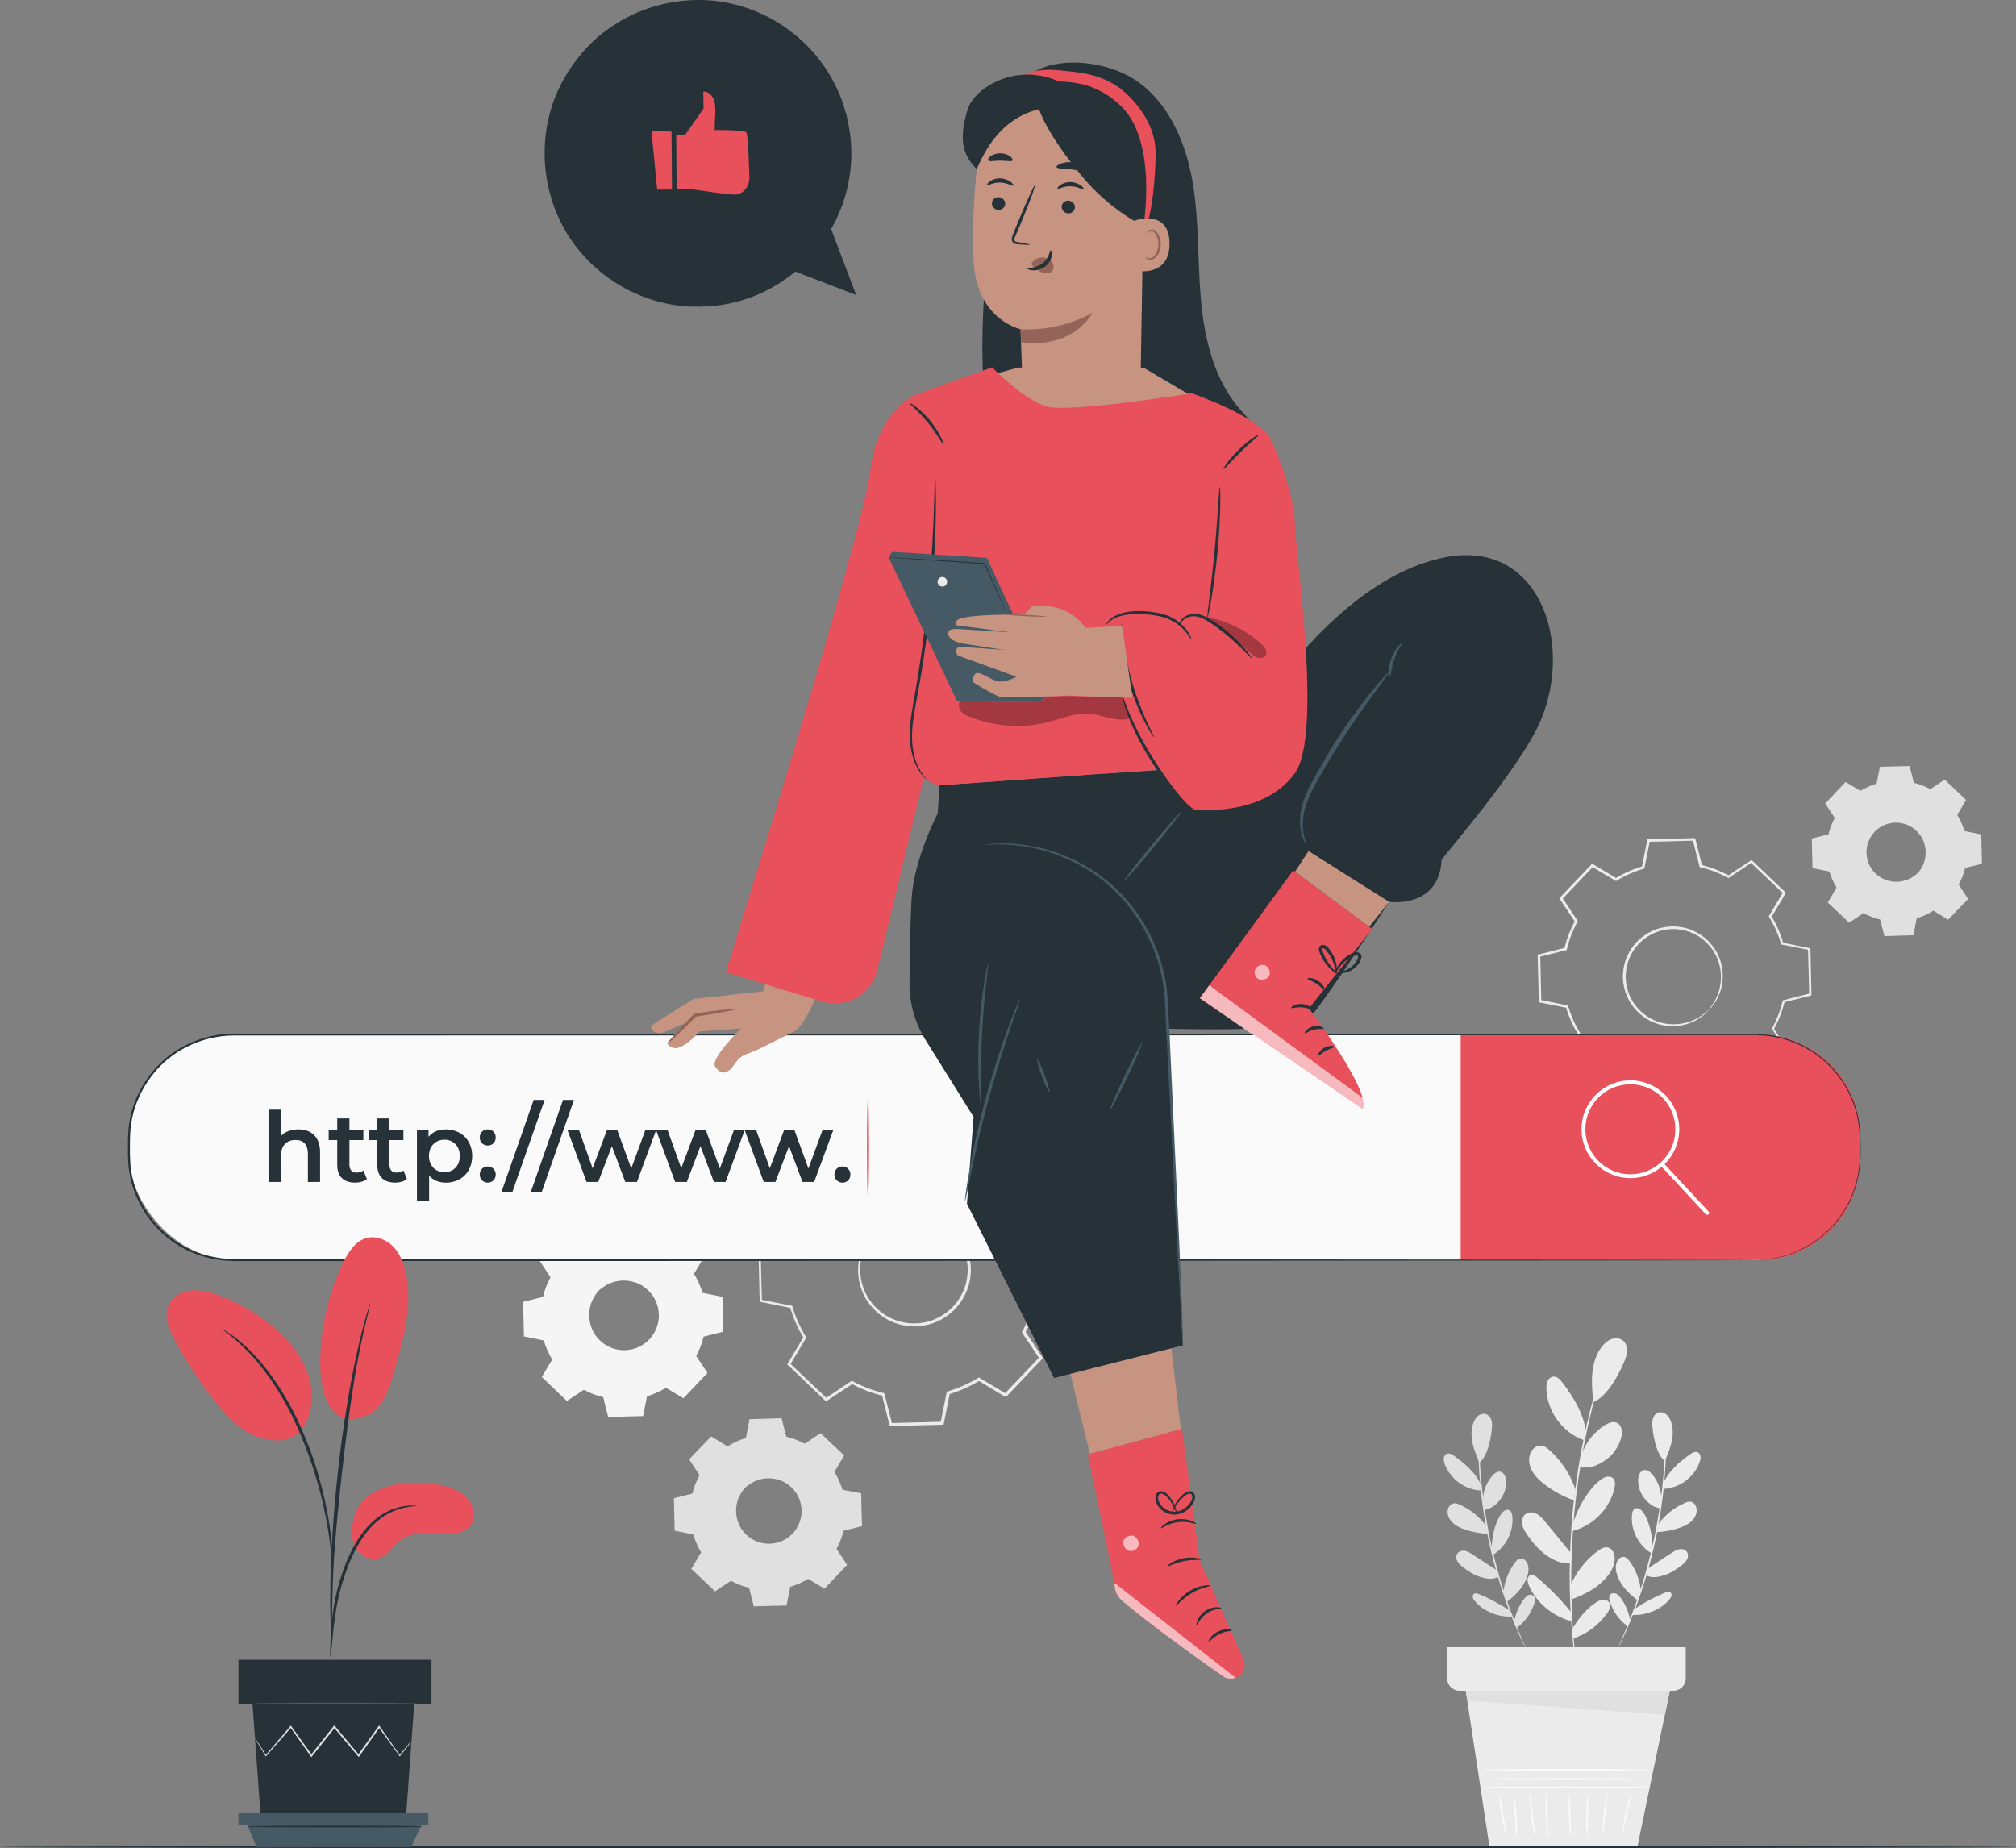 <?xml version="1.0" encoding="UTF-8"?>
<svg id="Capa_2" data-name="Capa 2" xmlns="http://www.w3.org/2000/svg" viewBox="0 0 433.51 397.5">
  <rect x="0" y="0" width="433.51" height="397.5" fill="#808080" stroke="none"/>
  <defs>
    <style>
      .cls-1 {
        fill: #fff;
      }

      .cls-2 {
        fill: #fafafa;
      }

      .cls-3 {
        opacity: .6;
      }

      .cls-4 {
        fill: #f5f5f5;
      }

      .cls-5 {
        fill: #936457;
      }

      .cls-6 {
        fill: #455a64;
      }

      .cls-7 {
        fill: #e0e0e0;
      }

      .cls-8 {
        fill: #e8505b;
      }

      .cls-9 {
        opacity: .3;
      }

      .cls-10 {
        fill: #c69481;
      }

      .cls-11 {
        fill: #ebebeb;
      }

      .cls-12 {
        fill: #263238;
      }
    </style>
  </defs>
  <g id="Background_Complete" data-name="Background Complete">
    <g>
      <path class="cls-7" d="m156.46,311.1c1.27-.78,2.62-1.37,4.01-1.78l.8-3.99,6.72-.17,1,3.94c1.41.34,2.79.86,4.09,1.58l3.38-2.25,4.87,4.64-2.08,3.49c.78,1.27,1.37,2.62,1.78,4.01l3.99.8.17,6.72-3.94,1c-.34,1.41-.86,2.79-1.58,4.09l2.25,3.38-4.64,4.87-3.49-2.08c-1.27.78-2.62,1.37-4.01,1.78l-.8,3.99-6.72.17-1-3.94c-1.41-.34-2.79-.86-4.09-1.58l-3.38,2.25-4.87-4.64,2.08-3.49c-.78-1.27-1.37-2.62-1.78-4.01l-3.99-.8-.17-6.72,3.94-1c.34-1.41.86-2.79,1.58-4.09l-2.25-3.38,4.64-4.87,3.49,2.08h0Zm3.65,8.93c-2.75,2.89-2.63,7.45.25,10.2,2.89,2.75,7.45,2.63,10.2-.25,2.75-2.89,2.63-7.45-.25-10.2s-7.45-2.63-10.2.25Z"/>
      <path class="cls-7" d="m160.11,320.04s.37-.53,1.33-1.19c.94-.64,2.6-1.35,4.7-1.15,1.04.11,2.17.44,3.21,1.11,1.03.68,2,1.64,2.61,2.9.32.62.55,1.3.67,2.02.13.72.16,1.47.06,2.22-.17,1.51-.87,3-1.97,4.17-1.12,1.16-2.57,1.93-4.07,2.18-.75.14-1.5.15-2.22.05-.72-.09-1.42-.28-2.05-.57-1.29-.55-2.3-1.47-3.02-2.46-.73-1-1.11-2.12-1.27-3.15-.31-2.09.32-3.78.91-4.75.61-.99,1.12-1.39,1.12-1.39.04.03-.43.48-.98,1.47-.54.98-1.1,2.62-.76,4.62.17.99.56,2.05,1.26,2.99.7.94,1.67,1.8,2.9,2.31.6.27,1.26.45,1.95.53.68.09,1.4.07,2.1-.06,1.42-.24,2.78-.97,3.84-2.06,1.04-1.11,1.7-2.51,1.87-3.94.1-.71.08-1.42-.04-2.1-.11-.68-.32-1.33-.62-1.92-.57-1.2-1.48-2.12-2.45-2.78-.98-.66-2.06-.99-3.05-1.11-2.02-.24-3.63.41-4.58.99-.97.6-1.39,1.09-1.42,1.05Z"/>
      <path class="cls-7" d="m156.46,311.1s-.08-.03-.22-.12c-.16-.09-.38-.22-.67-.38-.61-.35-1.49-.87-2.63-1.53h.08c-1.18,1.24-2.73,2.89-4.61,4.89v-.13c.7,1.02,1.46,2.16,2.28,3.37l.04.06-.04.07c-.65,1.2-1.2,2.57-1.55,4.06l-.02.08-.08.02c-1.23.31-2.56.65-3.94,1.01l.11-.15c.06,2.12.12,4.36.18,6.72l-.13-.16c1.23.25,2.59.52,3.99.79l.1.02.03.1c.38,1.3.97,2.67,1.76,3.96l.06.09-.06.09c-.64,1.08-1.35,2.28-2.08,3.49l-.03-.23c1.53,1.45,3.18,3.02,4.88,4.63l-.24-.02c1.05-.7,2.21-1.47,3.38-2.26l.1-.07.1.06c1.19.65,2.58,1.21,4.04,1.55l.12.03.03.12c.31,1.23.65,2.58,1,3.94l-.2-.15c2.13-.05,4.41-.11,6.72-.17l-.2.16c.25-1.26.52-2.62.8-3.99l.02-.12.12-.03c1.32-.38,2.69-.97,3.96-1.75h0s.11-.07.11-.07l.11.06c1.17.7,2.34,1.39,3.49,2.08l-.26.03c1.57-1.65,3.11-3.27,4.64-4.87l-.02.25c-.76-1.14-1.51-2.27-2.25-3.38l-.07-.1.06-.11c.71-1.28,1.23-2.65,1.56-4.04l.03-.12.12-.03c1.33-.34,2.65-.67,3.94-.99l-.15.2c-.05-2.3-.11-4.54-.16-6.72l.15.18c-1.35-.27-2.68-.54-3.98-.8l-.11-.02-.03-.11c-.41-1.42-1.01-2.76-1.75-3.97l-.06-.09.06-.09c.72-1.2,1.41-2.35,2.09-3.49l.03.21c-1.71-1.63-3.33-3.18-4.86-4.65l.2.02c-1.19.79-2.31,1.53-3.39,2.24l-.08.05-.08-.04c-1.36-.75-2.72-1.25-4.05-1.57l-.08-.02-.02-.08c-.36-1.43-.68-2.72-.98-3.94l.12.09c-2.61.05-4.82.1-6.72.14l.09-.07c-.33,1.59-.6,2.89-.83,3.98v.04s-.05.01-.05.01c-1.42.41-2.42.88-3.07,1.2-.31.16-.55.29-.72.38-.16.09-.24.13-.24.12,0,0,.08-.06.22-.15.15-.1.38-.24.71-.41.64-.35,1.64-.84,3.06-1.27l-.05.05c.21-1.09.46-2.4.77-3.99v-.07s.09,0,.09,0c1.9-.05,4.12-.12,6.72-.2h.1s.02.09.02.09c.31,1.22.64,2.51,1.01,3.94l-.1-.1c1.35.32,2.74.82,4.13,1.58h-.15c1.08-.71,2.19-1.46,3.38-2.25l.1-.07.09.09c1.54,1.46,3.16,3,4.88,4.63l.1.09-.07.12c-.67,1.13-1.36,2.3-2.08,3.49v-.19c.76,1.23,1.37,2.6,1.8,4.05l-.14-.13c1.31.26,2.63.53,3.99.79l.15.03v.15c.06,2.19.12,4.43.18,6.72v.16s-.15.04-.15.04c-1.3.33-2.61.66-3.94,1l.15-.15c-.34,1.43-.87,2.82-1.59,4.14v-.21c.73,1.12,1.49,2.24,2.24,3.38l.09.14-.11.12c-1.52,1.6-3.07,3.23-4.64,4.87l-.11.12-.14-.08c-1.15-.69-2.32-1.38-3.49-2.08h.21s0,0,0,0c-1.3.8-2.7,1.4-4.06,1.8l.14-.16c-.27,1.37-.55,2.73-.8,3.99l-.03.16h-.16c-2.31.06-4.6.12-6.72.17h-.16s-.04-.15-.04-.15c-.34-1.36-.68-2.71-.99-3.94l.15.15c-1.5-.36-2.92-.93-4.14-1.6h.2c-1.17.77-2.33,1.54-3.39,2.24l-.13.09-.11-.11c-1.69-1.61-3.34-3.18-4.87-4.64l-.11-.1.08-.13c.73-1.21,1.44-2.41,2.09-3.49v.18c-.81-1.32-1.41-2.73-1.79-4.05l.13.12c-1.39-.28-2.75-.56-3.98-.81l-.13-.03v-.13c-.06-2.36-.11-4.61-.15-6.72v-.12s.11-.03.11-.03c1.38-.35,2.72-.68,3.94-.99l-.1.1c.37-1.52.93-2.9,1.6-4.12v.13c-.8-1.22-1.55-2.36-2.23-3.39l-.05-.07.06-.06c1.9-1.97,3.47-3.6,4.66-4.84l.04-.04.04.03c1.12.68,1.97,1.21,2.57,1.57.28.18.5.31.66.41.15.09.22.15.22.15Z"/>
    </g>
    <g>
      <path class="cls-4" d="m124.76,268.12c1.35-.83,2.78-1.46,4.27-1.89l.85-4.24,7.16-.18,1.06,4.19c1.5.36,2.97.92,4.35,1.68l3.6-2.4,5.19,4.94-2.22,3.71c.83,1.35,1.46,2.78,1.89,4.27l4.24.85.18,7.16-4.19,1.06c-.36,1.5-.92,2.97-1.68,4.35l2.4,3.6-4.93,5.19-3.71-2.22c-1.35.83-2.78,1.46-4.27,1.89l-.85,4.24-7.16.18-1.06-4.2c-1.5-.36-2.97-.92-4.35-1.68l-3.6,2.4-5.19-4.94,2.22-3.71c-.83-1.35-1.46-2.78-1.89-4.27l-4.24-.85-.18-7.16,4.2-1.06c.36-1.5.92-2.97,1.68-4.35l-2.4-3.6,4.94-5.19,3.71,2.22h0Zm3.88,9.51c-2.92,3.07-2.8,7.93.27,10.86,3.07,2.92,7.93,2.8,10.86-.27,2.92-3.07,2.8-7.93-.27-10.86-3.07-2.92-7.93-2.8-10.86.27Z"/>
      <path class="cls-4" d="m128.65,277.63s.4-.57,1.42-1.27c1-.68,2.76-1.44,5-1.22,1.1.12,2.31.47,3.41,1.19,1.09.72,2.13,1.75,2.78,3.08.34.66.58,1.39.71,2.15.14.76.17,1.56.06,2.36-.18,1.61-.93,3.19-2.1,4.44-1.19,1.23-2.74,2.06-4.33,2.32-.79.15-1.6.16-2.36.06-.77-.09-1.51-.3-2.18-.61-1.37-.58-2.44-1.57-3.22-2.62-.77-1.07-1.18-2.26-1.35-3.35-.33-2.23.34-4.02.97-5.06.64-1.06,1.19-1.48,1.19-1.48.04.03-.46.51-1.04,1.57-.57,1.04-1.17,2.79-.81,4.92.18,1.05.59,2.18,1.34,3.19.75,1,1.78,1.92,3.08,2.46.64.29,1.34.48,2.07.56.73.1,1.49.08,2.24-.06,1.51-.25,2.96-1.04,4.09-2.2,1.1-1.18,1.81-2.68,1.99-4.19.11-.76.09-1.51-.05-2.24-.12-.72-.34-1.42-.66-2.04-.61-1.27-1.58-2.26-2.61-2.96-1.04-.7-2.19-1.05-3.25-1.18-2.14-.25-3.87.43-4.88,1.06-1.03.64-1.48,1.16-1.51,1.12Z"/>
      <path class="cls-4" d="m124.76,268.12s-.08-.04-.24-.12c-.17-.1-.41-.23-.71-.4-.65-.38-1.58-.92-2.8-1.63h.09c-1.26,1.32-2.91,3.08-4.91,5.2v-.14c.74,1.09,1.55,2.3,2.42,3.59l.04.06-.04.07c-.69,1.28-1.27,2.73-1.65,4.33l-.02.08-.09.02c-1.31.33-2.72.7-4.19,1.07l.12-.16c.06,2.25.13,4.64.19,7.16l-.14-.17c1.31.26,2.76.55,4.24.84l.11.02.03.11c.4,1.38,1.03,2.84,1.88,4.22l.06.1-.06.1c-.69,1.15-1.44,2.42-2.21,3.72l-.03-.24c1.63,1.55,3.39,3.22,5.19,4.93l-.25-.02c1.12-.75,2.35-1.57,3.6-2.4l.11-.07.11.06c1.27.69,2.75,1.29,4.3,1.65l.13.03.03.13c.33,1.31.7,2.75,1.06,4.19l-.21-.16c2.27-.06,4.69-.12,7.16-.18l-.21.18c.27-1.34.56-2.79.85-4.24l.03-.13.13-.04c1.41-.41,2.86-1.04,4.21-1.86h0s.11-.07.11-.07l.11.07c1.25.74,2.49,1.48,3.71,2.22l-.27.04c1.67-1.75,3.31-3.48,4.94-5.18l-.02.27c-.81-1.21-1.6-2.41-2.39-3.6l-.07-.11.06-.11c.75-1.37,1.3-2.82,1.66-4.3l.03-.13.13-.03c1.42-.36,2.82-.71,4.2-1.06l-.16.21c-.06-2.44-.11-4.83-.17-7.16l.16.19c-1.44-.29-2.85-.58-4.24-.86l-.12-.02-.03-.11c-.44-1.51-1.08-2.94-1.86-4.22l-.06-.1.06-.1c.76-1.27,1.5-2.51,2.22-3.71l.03.23c-1.82-1.74-3.54-3.38-5.18-4.95l.21.02c-1.27.84-2.46,1.63-3.61,2.39l-.08.05-.08-.05c-1.45-.8-2.9-1.33-4.31-1.68l-.09-.02-.02-.08c-.38-1.53-.72-2.9-1.05-4.2l.13.1c-2.77.06-5.13.1-7.16.14l.09-.08c-.35,1.69-.64,3.08-.88,4.24v.04s-.05.01-.05.01c-1.51.43-2.57.94-3.26,1.28-.33.18-.58.31-.77.41-.17.1-.26.14-.26.13,0,0,.08-.06.24-.16.16-.1.41-.25.75-.44.68-.37,1.74-.9,3.26-1.35l-.05.05c.22-1.16.49-2.55.82-4.25v-.08s.09,0,.09,0c2.02-.06,4.38-.13,7.16-.21h.1s.03.1.03.1c.33,1.3.68,2.67,1.07,4.19l-.11-.1c1.44.34,2.92.88,4.4,1.68h-.16c1.14-.76,2.33-1.55,3.59-2.4l.11-.07.1.09c1.64,1.56,3.37,3.19,5.2,4.92l.11.1-.07.13c-.72,1.21-1.45,2.44-2.21,3.72v-.2c.81,1.31,1.46,2.76,1.92,4.31l-.15-.14c1.39.28,2.8.56,4.24.85l.16.03v.16c.06,2.33.13,4.71.19,7.16v.17s-.16.04-.16.04c-1.38.35-2.78.7-4.19,1.06l.15-.16c-.36,1.52-.93,3.01-1.7,4.41v-.22c.78,1.19,1.58,2.39,2.39,3.6l.1.14-.12.13c-1.62,1.7-3.27,3.43-4.93,5.19l-.12.13-.15-.09c-1.23-.73-2.47-1.47-3.71-2.22h.23s0,0,0,0c-1.38.85-2.87,1.49-4.32,1.91l.15-.17c-.29,1.46-.58,2.9-.85,4.24l-.03.17h-.17c-2.46.06-4.89.12-7.16.18h-.17s-.04-.16-.04-.16c-.36-1.45-.73-2.88-1.06-4.2l.16.15c-1.59-.38-3.11-.99-4.41-1.7h.22c-1.25.82-2.48,1.64-3.6,2.38l-.14.09-.12-.11c-1.8-1.72-3.55-3.39-5.18-4.94l-.11-.11.08-.13c.77-1.29,1.53-2.56,2.22-3.71v.2c-.86-1.41-1.5-2.91-1.9-4.32l.14.13c-1.48-.3-2.93-.59-4.24-.86l-.14-.03v-.14c-.06-2.51-.11-4.9-.16-7.16v-.13s.12-.03.12-.03c1.47-.37,2.89-.72,4.2-1.05l-.1.11c.39-1.62.99-3.09,1.7-4.38v.13c-.85-1.3-1.65-2.52-2.38-3.61l-.05-.08.06-.06c2.02-2.1,3.69-3.84,4.97-5.16l.04-.04.05.03c1.19.73,2.1,1.29,2.74,1.68.3.19.53.33.7.44.16.1.24.15.24.16Z"/>
    </g>
    <g>
      <path class="cls-7" d="m191.52,306.4v-.02s-1.64-6.46-1.64-6.46c-2.34-.56-4.6-1.43-6.7-2.58l-5.56,3.7h-.01s-8.01-7.64-8.01-7.64h0s3.41-5.73,3.41-5.73c-1.26-2.05-2.23-4.26-2.91-6.57l-6.55-1.32v-.02s-.27-11.06-.27-11.06h.02s6.46-1.64,6.46-1.64c.56-2.34,1.43-4.6,2.58-6.7l-3.7-5.56h.01s7.63-8.03,7.63-8.03h.01s5.72,3.42,5.72,3.42c2.05-1.25,4.25-2.23,6.57-2.91l1.31-6.55h.02s11.06-.27,11.06-.27v.02s1.64,6.46,1.64,6.46c2.34.56,4.6,1.43,6.7,2.58l5.56-3.7h.01s8.01,7.64,8.01,7.64h0s-3.41,5.73-3.41,5.73c1.26,2.04,2.23,4.25,2.91,6.57l6.55,1.31v.02s.27,11.06.27,11.06h-.02s-6.46,1.64-6.46,1.64c-.56,2.34-1.43,4.6-2.58,6.7l3.7,5.56h-.01s-7.63,8.03-7.63,8.03h-.01s-5.72-3.42-5.72-3.42c-2.04,1.25-4.25,2.23-6.57,2.91l-1.32,6.55h-.02s-11.06.27-11.06.27Zm-8.34-9.11h.01c2.11,1.16,4.37,2.03,6.71,2.59h.01s0,.02,0,.02l1.63,6.46,11.01-.27,1.31-6.54h.01c2.32-.68,4.53-1.66,6.58-2.92h.01s.01,0,.01,0l5.72,3.41,7.59-7.98-3.7-5.55h0c1.16-2.12,2.03-4.38,2.59-6.73h0s.01-.02.01-.02l6.46-1.63-.27-11.01-6.54-1.31h0c-.68-2.33-1.66-4.54-2.92-6.59h0s0-.02,0-.02l3.41-5.72-7.98-7.59-5.55,3.7h-.01c-2.11-1.16-4.37-2.03-6.71-2.59h-.01s0-.02,0-.02l-1.63-6.46-11.01.27-1.31,6.54h-.01c-2.32.68-4.53,1.66-6.58,2.92h-.01s-.01,0-.01,0l-5.72-3.41-7.59,7.98,3.7,5.55h0c-1.16,2.12-2.03,4.38-2.59,6.73h0s-.01.02-.01.02l-6.46,1.63.27,11.01,6.54,1.31h0c.67,2.33,1.66,4.54,2.92,6.59h0s0,.02,0,.02l-3.41,5.72,7.98,7.59,5.55-3.7Zm13.41-12.35c-3.06,0-5.95-1.16-8.18-3.27-2.3-2.19-3.61-5.14-3.68-8.31-.08-3.17,1.08-6.18,3.27-8.48,2.19-2.3,5.14-3.6,8.31-3.68,3.17-.08,6.18,1.08,8.48,3.27,2.3,2.19,3.61,5.14,3.68,8.31.08,3.17-1.08,6.18-3.27,8.48-2.19,2.3-5.14,3.6-8.31,3.68-.1,0-.2,0-.3,0Zm-8.58-20.04h.02c-2.18,2.3-3.34,5.3-3.26,8.46.08,3.16,1.38,6.1,3.67,8.28,2.22,2.11,5.1,3.26,8.15,3.26.1,0,.2,0,.3,0,3.16-.08,6.1-1.38,8.28-3.67,2.18-2.29,3.34-5.29,3.26-8.45-.08-3.16-1.38-6.1-3.67-8.28-2.22-2.11-5.1-3.26-8.15-3.26-.1,0-.2,0-.3,0-3.16.08-6.1,1.38-8.28,3.67h-.02Z"/>
      <path class="cls-11" d="m188.01,264.9s.61-.88,2.19-1.95c1.55-1.05,4.26-2.22,7.72-1.88,1.7.18,3.56.72,5.27,1.83,1.68,1.11,3.28,2.69,4.28,4.76.53,1.01.9,2.14,1.1,3.32.22,1.18.26,2.41.09,3.65-.28,2.48-1.44,4.93-3.24,6.86-1.84,1.9-4.23,3.17-6.69,3.58-1.22.23-2.46.25-3.65.09-1.19-.15-2.33-.46-3.37-.94-2.11-.9-3.77-2.42-4.96-4.04-1.19-1.65-1.82-3.48-2.09-5.17-.51-3.43.53-6.2,1.5-7.8.99-1.63,1.84-2.29,1.84-2.29.06.05-.71.78-1.61,2.42-.88,1.61-1.81,4.31-1.26,7.6.28,1.62.91,3.36,2.07,4.92,1.16,1.54,2.75,2.96,4.76,3.8.99.45,2.07.73,3.2.87,1.12.15,2.3.12,3.45-.1,2.33-.39,4.57-1.6,6.31-3.39,1.7-1.83,2.8-4.13,3.07-6.47.16-1.17.13-2.34-.07-3.45-.19-1.12-.53-2.19-1.02-3.15-.93-1.96-2.44-3.49-4.03-4.56-1.61-1.08-3.38-1.62-5.01-1.82-3.31-.39-5.96.67-7.52,1.63-1.59.98-2.28,1.79-2.33,1.73Z"/>
      <path class="cls-11" d="m182.02,250.23s-.12-.05-.37-.19c-.27-.15-.63-.36-1.1-.62-1-.58-2.45-1.42-4.32-2.51l.13-.02c-1.94,2.06-4.49,4.77-7.57,8.05l.02-.21c1.13,1.68,2.38,3.54,3.72,5.54l.07.1-.06.11c-1.07,1.97-1.97,4.22-2.55,6.68l-.03.13-.13.03c-2.02.52-4.2,1.07-6.47,1.65l.18-.24c.09,3.48.19,7.17.3,11.04l-.21-.26c2.03.4,4.26.85,6.55,1.3l.17.03.05.16c.62,2.13,1.59,4.39,2.9,6.51l.09.15-.09.15c-1.06,1.78-2.22,3.74-3.41,5.74l-.05-.37c2.52,2.39,5.23,4.97,8.01,7.61l-.39-.03c1.73-1.15,3.63-2.42,5.55-3.7l.16-.11.17.09c1.96,1.07,4.24,1.98,6.64,2.55l.19.05.05.19c.51,2.03,1.07,4.24,1.64,6.47l-.33-.25c3.5-.09,7.24-.18,11.04-.28l-.32.27c.41-2.07.86-4.3,1.31-6.55l.04-.2.2-.06c2.17-.63,4.42-1.6,6.5-2.88h0s.18-.11.18-.11l.17.1c1.92,1.15,3.84,2.29,5.73,3.42l-.42.06c2.57-2.7,5.11-5.37,7.62-8l-.04.42c-1.24-1.87-2.48-3.72-3.7-5.56l-.11-.17.1-.18c1.16-2.11,2.01-4.35,2.56-6.64l.05-.19.19-.05c2.19-.55,4.35-1.09,6.47-1.63l-.24.32c-.09-3.77-.18-7.45-.26-11.04l.25.3c-2.22-.45-4.4-.89-6.54-1.32l-.18-.04-.05-.18c-.68-2.34-1.66-4.53-2.88-6.52l-.09-.15.09-.15c1.18-1.96,2.32-3.87,3.43-5.72l.05.35c-2.81-2.68-5.46-5.22-7.99-7.63l.32.03c-1.96,1.3-3.79,2.51-5.56,3.68l-.12.08-.13-.07c-2.23-1.23-4.47-2.05-6.66-2.59l-.13-.03-.03-.13c-.59-2.35-1.12-4.48-1.61-6.48l.2.15c-4.28.09-7.92.16-11.04.22l.15-.12c-.54,2.61-.99,4.75-1.36,6.54v.07s-.08.02-.08.02c-2.33.67-3.97,1.44-5.04,1.98-.51.27-.9.48-1.18.63-.27.15-.39.21-.39.2,0,0,.13-.1.37-.25.25-.16.63-.39,1.16-.68,1.05-.57,2.69-1.38,5.03-2.09l-.08.08c.35-1.79.76-3.94,1.27-6.56l.02-.12h.12c3.12-.09,6.76-.2,11.04-.32h.16s.04.15.04.15c.51,2,1.05,4.12,1.66,6.47l-.16-.16c2.22.53,4.51,1.35,6.79,2.59h-.25c1.77-1.17,3.6-2.4,5.55-3.7l.17-.12.15.14c2.53,2.4,5.2,4.93,8.02,7.6l.16.16-.12.19c-1.11,1.86-2.24,3.77-3.41,5.74v-.3c1.25,2.03,2.26,4.27,2.96,6.65l-.23-.21c2.14.43,4.33.86,6.55,1.31l.24.05v.25c.1,3.59.19,7.27.29,11.04v.26s-.24.06-.24.06c-2.13.54-4.28,1.09-6.47,1.64l.24-.24c-.56,2.34-1.43,4.64-2.62,6.8v-.34c1.21,1.83,2.44,3.68,3.69,5.55l.15.22-.19.19c-2.5,2.63-5.04,5.3-7.61,8l-.19.2-.23-.14c-1.89-1.13-3.81-2.27-5.73-3.42h.35s0,0,0,0c-2.13,1.31-4.44,2.3-6.66,2.95l.24-.26c-.45,2.25-.9,4.48-1.31,6.55l-.05.26h-.27c-3.8.1-7.55.19-11.04.27h-.27s-.06-.25-.06-.25c-.56-2.23-1.12-4.45-1.63-6.47l.24.24c-2.46-.59-4.8-1.52-6.8-2.63h.33c-1.93,1.27-3.83,2.53-5.56,3.68l-.21.14-.18-.17c-2.77-2.65-5.48-5.23-7.99-7.63l-.18-.17.12-.21c1.19-1.99,2.37-3.95,3.43-5.73v.3c-1.33-2.17-2.31-4.49-2.94-6.66l.21.2c-2.29-.46-4.52-.92-6.54-1.33l-.21-.04v-.21c-.09-3.88-.17-7.57-.25-11.04v-.19s.18-.05.18-.05c2.27-.57,4.46-1.11,6.48-1.62l-.16.16c.6-2.5,1.53-4.77,2.63-6.76v.21c-1.32-2.01-2.55-3.88-3.67-5.57l-.08-.12.1-.1c3.12-3.24,5.7-5.92,7.66-7.96l.06-.06.07.04c1.83,1.12,3.24,1.99,4.22,2.59.46.29.82.51,1.09.68.24.16.37.24.37.25Z"/>
    </g>
    <g>
      <path class="cls-7" d="m415.74,195.84c-1.14.7-2.36,1.24-3.62,1.61l-.72,3.6-6.08.15-.9-3.56c-1.28-.3-2.52-.78-3.7-1.42l-3.06,2.04-4.4-4.19,1.88-3.15c-.7-1.14-1.24-2.37-1.61-3.62l-3.6-.72-.15-6.08,3.56-.9c.3-1.28.78-2.52,1.42-3.7l-2.04-3.06,4.19-4.4,3.15,1.88c1.14-.7,2.36-1.24,3.62-1.61l.72-3.6,6.08-.15.9,3.56c1.28.3,2.52.78,3.7,1.42l3.06-2.04,4.4,4.19-1.88,3.15c.7,1.14,1.24,2.36,1.61,3.62l3.6.72.15,6.08-3.56.9c-.3,1.28-.78,2.52-1.42,3.7l2.04,3.06-4.19,4.4-3.16-1.88h0Zm-3.3-8.08c2.48-2.61,2.38-6.74-.23-9.22-2.61-2.48-6.74-2.38-9.22.23-2.48,2.61-2.38,6.74.23,9.22s6.74,2.38,9.22-.23Z"/>
      <path class="cls-7" d="m412.44,187.77s-.34.48-1.21,1.07c-.85.58-2.35,1.22-4.25,1.04-.94-.1-1.96-.4-2.9-1.01-.93-.61-1.81-1.48-2.36-2.62-.29-.56-.49-1.18-.61-1.83-.12-.65-.14-1.33-.05-2.01.16-1.36.79-2.71,1.78-3.77,1.01-1.05,2.33-1.75,3.68-1.97.67-.13,1.36-.14,2.01-.05.65.08,1.28.25,1.85.52,1.16.5,2.08,1.33,2.73,2.23.66.91,1,1.92,1.15,2.85.28,1.89-.29,3.41-.83,4.29-.55.9-1.01,1.26-1.01,1.26-.04-.03.39-.43.89-1.33.48-.88.99-2.37.69-4.18-.16-.89-.5-1.85-1.14-2.71-.64-.85-1.51-1.63-2.62-2.09-.54-.25-1.14-.4-1.76-.48-.62-.08-1.26-.07-1.9.05-1.28.22-2.52.88-3.47,1.87-.94,1-1.54,2.27-1.69,3.56-.09.64-.07,1.29.04,1.9.1.61.29,1.2.56,1.73.51,1.08,1.34,1.92,2.22,2.51.89.59,1.86.89,2.76,1,1.82.21,3.28-.37,4.14-.9.87-.54,1.25-.99,1.28-.95Z"/>
      <path class="cls-7" d="m415.74,195.84s.07.03.2.11c.15.08.35.2.6.34.55.32,1.35.78,2.38,1.38h-.07c1.07-1.12,2.47-2.61,4.17-4.42v.12c-.63-.92-1.32-1.95-2.06-3.05l-.04-.05.03-.06c.59-1.09,1.08-2.32,1.4-3.67l.02-.07.07-.02c1.11-.28,2.31-.59,3.56-.91l-.1.13c-.05-1.91-.11-3.95-.16-6.08l.12.14c-1.12-.22-2.34-.47-3.6-.72l-.09-.02-.03-.09c-.34-1.17-.87-2.42-1.59-3.58l-.05-.08.05-.08c.58-.98,1.22-2.06,1.88-3.16l.03.21c-1.38-1.32-2.88-2.73-4.41-4.19l.22.02c-.95.64-2,1.33-3.06,2.04l-.09.06-.09-.05c-1.08-.59-2.33-1.09-3.66-1.4l-.11-.03-.03-.11c-.28-1.12-.59-2.33-.9-3.56l.18.14c-1.92.05-3.99.1-6.08.15l.18-.15c-.23,1.14-.47,2.37-.72,3.6l-.02.11-.11.03c-1.19.35-2.43.88-3.58,1.58h0s-.1.06-.1.06l-.1-.06c-1.06-.63-2.11-1.26-3.15-1.88l.23-.03c-1.42,1.49-2.82,2.96-4.19,4.4l.02-.23c.68,1.03,1.36,2.05,2.03,3.06l.06.09-.05.1c-.64,1.16-1.11,2.4-1.41,3.65l-.03.11-.11.03c-1.21.3-2.39.6-3.56.9l.13-.18c.05,2.08.1,4.1.14,6.08l-.14-.16c1.22.25,2.42.49,3.6.73l.1.02.03.1c.37,1.29.91,2.49,1.58,3.59l.05.08-.05.08c-.65,1.08-1.27,2.13-1.89,3.15l-.03-.19c1.55,1.48,3.01,2.87,4.4,4.2l-.18-.02c1.08-.71,2.09-1.38,3.06-2.03l.07-.05.07.04c1.23.68,2.46,1.13,3.66,1.42l.07.02.02.07c.32,1.3.61,2.46.89,3.57l-.11-.08c2.36-.05,4.36-.09,6.08-.12l-.08.07c.3-1.44.54-2.62.75-3.6v-.04s.04,0,.04,0c1.28-.37,2.19-.79,2.77-1.09.28-.15.49-.26.65-.35.15-.08.22-.12.22-.11,0,0-.07.05-.2.14-.14.09-.35.22-.64.37-.58.31-1.48.76-2.77,1.15l.04-.05c-.19.98-.42,2.17-.7,3.61v.07s-.08,0-.08,0c-1.72.05-3.72.11-6.08.18h-.09s-.02-.08-.02-.08c-.28-1.1-.58-2.27-.91-3.56l.09.09c-1.22-.29-2.48-.74-3.74-1.43h.14c-.97.64-1.98,1.32-3.05,2.04l-.09.06-.08-.08c-1.39-1.32-2.86-2.71-4.41-4.18l-.09-.09.06-.11c.61-1.03,1.23-2.07,1.88-3.16v.17c-.69-1.12-1.24-2.35-1.63-3.66l.13.12c-1.18-.24-2.38-.47-3.6-.72l-.13-.03v-.14c-.05-1.98-.11-4-.16-6.08v-.14s.13-.03.13-.03c1.17-.3,2.36-.6,3.56-.9l-.13.13c.31-1.29.79-2.55,1.44-3.75v.19c-.66-1.01-1.34-2.03-2.03-3.06l-.08-.12.1-.11c1.38-1.45,2.77-2.92,4.19-4.41l.1-.11.13.08c1.04.62,2.1,1.25,3.15,1.88h-.19s0,0,0,0c1.17-.72,2.44-1.27,3.67-1.62l-.13.14c.25-1.24.5-2.47.72-3.6l.03-.15h.15c2.09-.05,4.15-.1,6.08-.15h.15s.04.14.04.14c.31,1.23.62,2.45.9,3.56l-.13-.13c1.35.32,2.64.84,3.74,1.45h-.18c1.06-.7,2.11-1.39,3.06-2.03l.12-.08.1.1c1.53,1.46,3.02,2.88,4.4,4.2l.1.09-.07.11c-.66,1.1-1.3,2.17-1.89,3.15v-.17c.73,1.2,1.27,2.47,1.62,3.67l-.12-.11c1.26.26,2.49.5,3.6.73l.12.02v.12c.05,2.13.1,4.16.14,6.08v.11s-.1.03-.1.03c-1.25.31-2.45.61-3.57.89l.09-.09c-.33,1.37-.84,2.63-1.45,3.72v-.11c.72,1.1,1.41,2.14,2.02,3.07l.04.06-.05.05c-1.72,1.78-3.14,3.26-4.22,4.38l-.03.03-.04-.02c-1.01-.62-1.79-1.09-2.32-1.42-.25-.16-.45-.28-.6-.37-.13-.09-.2-.13-.2-.14Z"/>
    </g>
    <g>
      <path class="cls-7" d="m364.26,180.48h0s1.45,5.74,1.45,5.74c2.07.5,4.07,1.27,5.94,2.29l4.93-3.28h.01s7.1,6.77,7.1,6.77h0s-3.02,5.08-3.02,5.08c1.11,1.81,1.98,3.77,2.58,5.82l5.8,1.17h0s.24,9.81.24,9.81h-.01s-5.72,1.45-5.72,1.45c-.5,2.07-1.27,4.07-2.29,5.94l3.28,4.93h-.01s-6.76,7.11-6.76,7.11h-.01s-5.07-3.03-5.07-3.03c-1.81,1.11-3.77,1.98-5.82,2.58l-1.16,5.8h-.01s-9.8.24-9.8.24h0s-1.45-5.74-1.45-5.74c-2.08-.5-4.07-1.27-5.94-2.29l-4.93,3.28h-.01s-7.1-6.77-7.1-6.77h0s3.02-5.08,3.02-5.08c-1.11-1.81-1.98-3.77-2.58-5.82l-5.8-1.16h0s-.24-9.81-.24-9.81h.01s5.72-1.45,5.72-1.45c.5-2.07,1.27-4.07,2.29-5.94l-3.28-4.93h.01s6.76-7.11,6.76-7.11h.01s5.07,3.03,5.07,3.03c1.81-1.11,3.77-1.98,5.82-2.58l1.17-5.8h.01s9.8-.24,9.8-.24Zm7.39,8.07h-.01c-1.87-1.03-3.87-1.8-5.95-2.3h-.01s0-.01,0-.01l-1.45-5.72-9.75.24-1.16,5.8h-.01c-2.05.6-4.01,1.47-5.83,2.59h0s0,0,0,0l-5.06-3.02-6.73,7.07,3.27,4.92h0c-1.02,1.88-1.79,3.88-2.29,5.96h0s-.01.01-.01.01l-5.72,1.45.24,9.75,5.8,1.16h0c.6,2.06,1.47,4.03,2.58,5.84h0s0,.02,0,.02l-3.02,5.07,7.07,6.73,4.92-3.28h.01c1.87,1.03,3.87,1.8,5.95,2.3h.01s0,.01,0,.01l1.45,5.72,9.75-.24,1.16-5.8h.01c2.05-.6,4.01-1.47,5.83-2.59h0s0,0,0,0l5.07,3.02,6.73-7.07-3.27-4.92h0c1.02-1.88,1.8-3.88,2.29-5.96h0s.01-.01.01-.01l5.72-1.45-.24-9.75-5.8-1.16h0c-.6-2.06-1.47-4.02-2.58-5.84h0s0-.02,0-.02l3.02-5.07-7.07-6.73-4.92,3.27Zm-11.88,10.94c2.71,0,5.27,1.02,7.24,2.9,2.04,1.94,3.19,4.55,3.26,7.36.07,2.81-.96,5.48-2.9,7.51-1.94,2.03-4.55,3.19-7.36,3.26-2.81.07-5.48-.96-7.51-2.89-2.04-1.94-3.19-4.55-3.26-7.36-.07-2.81.96-5.48,2.9-7.51,1.94-2.03,4.55-3.19,7.36-3.26.09,0,.18,0,.27,0Zm7.6,17.76h-.01c1.93-2.04,2.95-4.7,2.89-7.5-.07-2.8-1.22-5.4-3.25-7.33-1.96-1.87-4.52-2.89-7.22-2.89-.09,0-.18,0-.27,0-2.8.07-5.4,1.22-7.33,3.25-1.93,2.03-2.95,4.69-2.89,7.48.07,2.8,1.22,5.4,3.25,7.33,1.96,1.87,4.52,2.89,7.22,2.89.09,0,.18,0,.27,0,2.8-.07,5.4-1.22,7.33-3.25h.01Z"/>
      <path class="cls-11" d="m367.37,217.25s-.54.78-1.94,1.73c-1.37.93-3.78,1.97-6.84,1.67-1.51-.16-3.16-.64-4.67-1.62-1.49-.98-2.91-2.39-3.79-4.21-.47-.9-.79-1.9-.98-2.94-.2-1.04-.23-2.14-.08-3.23.25-2.2,1.27-4.36,2.87-6.07,1.63-1.68,3.74-2.81,5.93-3.17,1.08-.2,2.18-.22,3.23-.08,1.05.13,2.07.41,2.99.83,1.87.8,3.34,2.14,4.4,3.58,1.06,1.46,1.62,3.08,1.85,4.58.45,3.04-.47,5.49-1.33,6.91-.88,1.44-1.63,2.03-1.63,2.03-.06-.05.63-.69,1.43-2.14.78-1.42,1.6-3.82,1.11-6.73-.25-1.43-.81-2.98-1.83-4.36-1.02-1.36-2.44-2.63-4.21-3.37-.87-.4-1.84-.65-2.83-.77-.99-.13-2.03-.11-3.06.09-2.06.35-4.05,1.42-5.59,3-1.51,1.62-2.48,3.66-2.72,5.73-.15,1.03-.12,2.07.06,3.06.17.99.47,1.94.91,2.79.83,1.74,2.16,3.09,3.57,4.04,1.43.96,3,1.44,4.44,1.62,2.93.34,5.28-.59,6.67-1.44,1.41-.87,2.02-1.59,2.07-1.53Z"/>
      <path class="cls-11" d="m372.68,230.24s.11.05.33.17c.24.14.56.32.97.55.89.52,2.17,1.26,3.83,2.22l-.12.02c1.72-1.83,3.97-4.23,6.71-7.13l-.02.19c-1-1.49-2.11-3.14-3.3-4.91l-.06-.09.05-.09c.95-1.75,1.74-3.73,2.26-5.91l.03-.12.12-.03c1.79-.46,3.72-.95,5.73-1.47l-.16.21c-.08-3.08-.17-6.35-.26-9.78l.19.23c-1.8-.36-3.77-.75-5.8-1.15l-.15-.03-.04-.14c-.55-1.88-1.41-3.89-2.57-5.77l-.08-.13.08-.14c.94-1.58,1.97-3.31,3.02-5.08l.05.33c-2.23-2.12-4.63-4.4-7.1-6.74l.35.03c-1.53,1.02-3.21,2.14-4.92,3.28l-.14.1-.15-.08c-1.73-.95-3.75-1.76-5.88-2.26l-.17-.04-.04-.17c-.46-1.8-.95-3.76-1.45-5.73l.29.22c-3.1.08-6.42.16-9.78.25l.29-.24c-.37,1.83-.76,3.81-1.16,5.8l-.04.18-.17.05c-1.92.56-3.91,1.42-5.75,2.55h0s-.16.1-.16.1l-.15-.09c-1.7-1.02-3.4-2.03-5.08-3.03l.37-.05c-2.28,2.39-4.53,4.76-6.75,7.09l.03-.37c1.1,1.66,2.19,3.3,3.27,4.92l.1.15-.09.16c-1.03,1.87-1.78,3.85-2.27,5.88l-.04.17-.17.04c-1.94.49-3.85.97-5.74,1.44l.22-.28c.08,3.34.16,6.6.23,9.78l-.22-.26c1.97.4,3.9.79,5.8,1.17l.16.03.05.16c.6,2.07,1.47,4.01,2.55,5.77l.08.14-.08.13c-1.04,1.74-2.05,3.43-3.04,5.07l-.04-.31c2.49,2.38,4.84,4.62,7.07,6.76l-.29-.02c1.73-1.15,3.36-2.23,4.93-3.26l.11-.07.11.06c1.98,1.09,3.96,1.82,5.9,2.29l.12.03.03.12c.52,2.09.99,3.96,1.43,5.74l-.18-.13c3.79-.08,7.02-.14,9.78-.2l-.13.11c.48-2.31.87-4.21,1.2-5.79v-.06s.07-.02.07-.02c2.07-.59,3.52-1.28,4.46-1.75.45-.24.8-.42,1.05-.56.24-.13.35-.19.35-.18,0,0-.11.09-.32.22-.22.14-.56.35-1.03.6-.93.5-2.38,1.22-4.45,1.85l.07-.07c-.31,1.58-.68,3.49-1.13,5.81l-.02.11h-.11c-2.76.08-5.99.18-9.78.29h-.14s-.04-.13-.04-.13c-.45-1.77-.93-3.65-1.47-5.73l.15.14c-1.97-.47-3.99-1.2-6.01-2.3h.22c-1.56,1.04-3.19,2.12-4.91,3.28l-.15.1-.13-.13c-2.25-2.13-4.6-4.36-7.1-6.73l-.14-.14.1-.17c.98-1.65,1.98-3.34,3.02-5.08v.27c-1.1-1.8-2-3.78-2.62-5.89l.21.19c-1.9-.38-3.83-.76-5.8-1.16l-.22-.04v-.22c-.09-3.18-.17-6.44-.26-9.78v-.23s.22-.06.22-.06c1.89-.48,3.8-.96,5.73-1.45l-.21.21c.49-2.07,1.27-4.11,2.32-6.03v.31c-1.07-1.62-2.16-3.26-3.27-4.92l-.13-.2.16-.17c2.22-2.33,4.47-4.69,6.74-7.09l.17-.17.21.12c1.68,1,3.37,2.01,5.08,3.03h-.31s0,0,0,0c1.89-1.16,3.93-2.04,5.9-2.61l-.21.23c.4-1.99.8-3.97,1.16-5.8l.05-.23h.24c3.37-.09,6.69-.17,9.78-.24h.24s.06.22.06.22c.5,1.98.99,3.94,1.45,5.74l-.21-.21c2.18.52,4.25,1.35,6.02,2.33h-.3c1.71-1.12,3.39-2.24,4.93-3.26l.19-.12.16.15c2.46,2.35,4.86,4.63,7.08,6.76l.16.15-.11.18c-1.06,1.77-2.1,3.5-3.04,5.07v-.27c1.18,1.92,2.04,3.97,2.6,5.9l-.19-.17c2.03.41,4,.81,5.8,1.18l.19.04v.19c.08,3.43.15,6.7.22,9.78v.17s-.16.04-.16.04c-2.01.5-3.95.99-5.74,1.43l.14-.15c-.54,2.21-1.35,4.23-2.33,5.99v-.18c1.17,1.78,2.26,3.44,3.25,4.94l.07.1-.08.09c-2.76,2.87-5.05,5.24-6.79,7.05l-.05.06-.06-.04c-1.62-.99-2.87-1.76-3.74-2.29-.41-.26-.73-.45-.96-.6-.22-.14-.33-.21-.33-.22Z"/>
    </g>
    <g>
      <polygon class="cls-11" points="314.84 361.37 320.31 397.3 352.07 397.3 359.44 361.89 314.84 361.37"/>
      <g>
        <path class="cls-2" d="m355,384.4c0,.1-8.14.19-18.18.19s-18.18-.08-18.18-.19,8.14-.19,18.18-.19,18.18.08,18.18.19Z"/>
        <path class="cls-2" d="m355.12,382.63c0,.1-8.19.19-18.3.19s-18.3-.08-18.3-.19,8.19-.19,18.3-.19,18.3.08,18.3.19Z"/>
        <path class="cls-2" d="m355.06,380.63c0,.1-8.19.19-18.3.19s-18.3-.08-18.3-.19,8.19-.19,18.3-.19,18.3.08,18.3.19Z"/>
        <path class="cls-2" d="m323.96,395.25c-.1.02-.54-2.01-.97-4.52-.44-2.52-.71-4.57-.61-4.59.1-.02.54,2.01.97,4.52.44,2.52.71,4.57.61,4.59Z"/>
        <path class="cls-2" d="m326.12,394.87c-.11,0-.23-1.98-.39-4.41-.16-2.44-.31-4.41-.21-4.43.1-.01.41,1.95.58,4.4.17,2.45.12,4.44.02,4.44Z"/>
        <path class="cls-2" d="m330.06,394.86c-.1.02-.53-2-.83-4.53-.3-2.53-.34-4.59-.24-4.59.11,0,.32,2.04.61,4.55.29,2.51.56,4.55.46,4.57Z"/>
        <path class="cls-2" d="m332.82,395.05c-.1,0-.36-2.05-.44-4.6-.08-2.55.04-4.62.14-4.62.11,0,.15,2.06.23,4.61.08,2.54.17,4.6.07,4.61Z"/>
        <path class="cls-2" d="m337.71,394.87c-.1,0-.25-1.95-.33-4.36-.08-2.41-.06-4.37.04-4.38.1,0,.25,1.95.33,4.36.08,2.41.06,4.37-.04,4.38Z"/>
        <path class="cls-2" d="m341.29,395.05c-.1,0-.17-2.02-.15-4.51.02-2.49.12-4.51.22-4.51.1,0,.17,2.02.15,4.51-.02,2.49-.12,4.51-.22,4.51Z"/>
        <path class="cls-2" d="m344.64,394.57c-.1,0,.02-2.12.27-4.72.25-2.6.54-4.69.64-4.68.1.01-.02,2.12-.27,4.72-.25,2.6-.54,4.69-.64,4.68Z"/>
        <path class="cls-2" d="m348.96,394.1c-.1-.01.06-1.82.53-4.01.47-2.19,1.09-3.9,1.18-3.87.1.03-.35,1.78-.82,3.95-.47,2.17-.79,3.95-.9,3.93Z"/>
      </g>
      <g>
        <path class="cls-11" d="m345.9,290.48s0,.06-.04.18c-.04.14-.09.3-.15.51-.15.47-.35,1.12-.6,1.94-.27.84-.6,1.87-.93,3.07-.34,1.2-.77,2.57-1.15,4.1-.4,1.52-.84,3.19-1.24,5-.44,1.8-.81,3.74-1.22,5.79-.76,4.1-1.46,8.62-1.95,13.41-.46,4.79-.68,9.36-.74,13.53,0,2.08-.02,4.06.06,5.91.03,1.85.13,3.58.22,5.15.07,1.57.22,2.99.31,4.24.09,1.25.21,2.32.31,3.2.09.85.16,1.53.21,2.02.02.21.03.39.04.53,0,.12,0,.18,0,.18,0,0-.02-.06-.04-.18-.02-.14-.05-.31-.08-.52-.07-.49-.16-1.16-.28-2.01-.12-.87-.26-1.95-.37-3.19-.12-1.25-.28-2.67-.37-4.24-.11-1.57-.22-3.3-.27-5.16-.09-1.86-.08-3.84-.09-5.93.04-4.18.25-8.77.71-13.56.49-4.79,1.2-9.33,1.98-13.43.42-2.04.81-3.99,1.26-5.79.41-1.81.86-3.48,1.28-5,.4-1.53.84-2.89,1.2-4.09.36-1.2.7-2.23.99-3.06.28-.81.51-1.45.67-1.92.07-.2.13-.36.18-.5.04-.11.07-.17.07-.16Z"/>
        <path class="cls-11" d="m340.17,312.73c.86-2.57,2.64-4.81,4.94-6.24.79-.49,1.78-.88,2.61-.48,1.11.54,1.2,2.09.87,3.28-.56,1.99-1.86,3.77-3.59,4.9s-3.35,1.66-5.39,1.36"/>
        <path class="cls-11" d="m338.24,327.75c.82-3.1,3.29-7.51,5.86-9.43.41-.3.84-.59,1.33-.71.49-.12,1.06-.04,1.43.31.52.5.47,1.35.32,2.06-.98,4.52-4.75,8.32-9.27,9.33"/>
        <path class="cls-11" d="m337.71,340.97c1.26-2.95,3.33-5.54,5.91-7.44.61-.44,1.32-.87,2.06-.74,1.12.2,1.63,1.57,1.53,2.71-.2,2.34-1.99,4.21-3.83,5.67-1.99,1.57-5.47,2.81-5.47,2.81"/>
        <path class="cls-11" d="m338.01,350.47c1.3-2.21,2.91-4.29,5.03-5.73.46-.31.96-.6,1.51-.68.55-.08,1.17.1,1.48.56.5.74.02,1.74-.52,2.46-1.87,2.47-4.22,4.34-7.18,5.27"/>
        <path class="cls-11" d="m337.76,346.61c-2.17-2.66-4.58-5.11-7.2-7.33-.41-.35-.92-.71-1.43-.54-.39.13-.63.55-.66.97-.03.41.12.82.27,1.2,1.57,3.8,5.28,6.78,9.27,7.79"/>
        <path class="cls-11" d="m337.99,334.24c-1.88-2.3-3.77-4.59-5.65-6.89-.54-.66-1.09-1.33-1.83-1.74-.74-.41-1.72-.52-2.41-.03-.69.49-.93,1.44-.77,2.28s.62,1.57,1.1,2.26c1.15,1.65,2.46,3.23,4.12,4.38,1.66,1.14,3.17,1.88,5.16,1.59"/>
        <path class="cls-11" d="m338.77,320.32c-1.1-3.28-3.08-6.26-5.69-8.54-.44-.38-.91-.75-1.48-.86-1.13-.22-2.23.73-2.59,1.82-.41,1.23-.13,2.62.52,3.74.65,1.12,1.63,2.02,2.66,2.81,1.9,1.45,4.03,2.6,6.29,3.4"/>
        <path class="cls-11" d="m341.03,307.9c-.55-4-2.63-7.32-5.04-10.55-.51-.68-1.22-1.4-2.06-1.28-.54.08-.97.51-1.18,1.01-.21.5-.24,1.06-.22,1.6.13,4.83,3.46,9.41,8.01,11.03"/>
        <path class="cls-11" d="m342.61,301.56c-.2-2.05-.4-4.12-.21-6.18.19-2.05.79-4.12,2.05-5.75.54-.7,1.22-1.33,2.05-1.64.83-.3,1.84-.23,2.52.33.63.53.89,1.4.86,2.22-.03.82-.32,1.61-.64,2.37-1.51,3.62-4.02,7.64-6.64,8.65"/>
      </g>
      <g>
        <path class="cls-7" d="m317.99,306.32s.02.17.03.51c0,.37,0,.85.02,1.45,0,.63,0,1.4.04,2.29.03.89.04,1.91.11,3.03.1,2.25.32,4.92.66,7.87.37,2.95.87,6.18,1.56,9.54.71,3.36,1.55,6.52,2.4,9.37.87,2.84,1.75,5.37,2.56,7.47.38,1.06.79,1.99,1.12,2.82.33.83.63,1.54.89,2.11.23.55.42.99.57,1.33.13.31.19.47.18.48-.01,0-.09-.15-.24-.44-.16-.33-.37-.77-.63-1.31-.27-.57-.6-1.27-.95-2.09-.35-.82-.77-1.75-1.17-2.81-.85-2.09-1.75-4.62-2.64-7.47-.87-2.85-1.72-6.02-2.44-9.39-.7-3.37-1.19-6.62-1.54-9.58-.32-2.97-.51-5.65-.58-7.9-.06-1.13-.05-2.15-.05-3.04-.01-.9,0-1.67.03-2.3.02-.6.04-1.08.05-1.45.02-.33.03-.51.04-.5Z"/>
        <path class="cls-7" d="m318.87,322.7c.03-1.93.76-3.85,2.02-5.31.43-.5,1.02-.98,1.68-.89.87.13,1.27,1.17,1.3,2.05.05,1.48-.45,2.97-1.39,4.11-.94,1.14-1.92,1.85-3.38,2.09"/>
        <path class="cls-7" d="m320.79,333.34c-.11-2.29.63-5.82,1.96-7.68.21-.29.45-.58.76-.77.31-.19.71-.26,1.04-.1.47.23.61.82.66,1.33.31,3.29-1.44,6.69-4.3,8.35"/>
        <path class="cls-7" d="m323.28,342.46c.23-2.28,1.07-4.49,2.43-6.34.32-.43.71-.88,1.25-.94.81-.1,1.45.72,1.63,1.52.36,1.64-.45,3.3-1.39,4.68-1.01,1.49-3.12,3.09-3.12,3.09"/>
        <path class="cls-7" d="m325.53,348.87c.41-1.78,1.06-3.55,2.19-4.98.25-.31.52-.62.88-.79.36-.17.82-.18,1.13.06.5.4.39,1.18.18,1.78-.74,2.08-1.94,3.86-3.76,5.13"/>
        <path class="cls-7" d="m324.52,346.29c-2.05-1.34-4.22-2.5-6.48-3.44-.35-.15-.78-.28-1.09-.06-.24.17-.31.51-.24.8.07.29.25.53.44.76,1.89,2.25,5.05,3.48,7.99,3.31"/>
        <path class="cls-7" d="m322.02,337.82c-1.78-1.16-3.56-2.32-5.33-3.48-.51-.33-1.03-.67-1.62-.79-.59-.12-1.28.02-1.65.5-.37.48-.32,1.18-.04,1.72.28.53.76.94,1.24,1.3,1.14.88,2.37,1.67,3.75,2.09,1.38.42,2.56.6,3.86-.03"/>
        <path class="cls-7" d="m319.56,328.17c-1.45-2-3.45-3.6-5.71-4.59-.38-.17-.78-.32-1.2-.27-.82.09-1.36.97-1.37,1.8-.02.93.47,1.81,1.16,2.44.68.63,1.54,1.03,2.41,1.34,1.61.58,3.31.91,5.01.96"/>
        <path class="cls-7" d="m318.42,319.23c-1.23-2.6-3.36-4.42-5.7-6.1-.49-.35-1.13-.69-1.68-.43-.35.17-.55.56-.59.94s.07.77.19,1.14c1.13,3.26,4.38,5.66,7.83,5.78"/>
        <path class="cls-7" d="m318.13,314.57c-.58-1.36-1.16-2.72-1.47-4.16-.31-1.44-.35-2.97.16-4.36.22-.59.54-1.17,1.05-1.56.5-.39,1.2-.56,1.79-.31.54.22.91.76,1.06,1.32.16.57.13,1.16.08,1.75-.25,2.79-1.09,6.06-2.66,7.32"/>
      </g>
      <g>
        <path class="cls-11" d="m358.14,305.97s.03.17.04.5c.01.37.03.85.05,1.45.02.63.04,1.4.03,2.3,0,.9,0,1.92-.05,3.04-.06,2.25-.26,4.94-.58,7.9-.35,2.96-.84,6.21-1.54,9.58-.72,3.37-1.57,6.54-2.44,9.39-.9,2.85-1.8,5.38-2.64,7.47-.4,1.05-.82,1.98-1.17,2.81-.35.83-.67,1.52-.95,2.09-.26.54-.47.97-.63,1.31-.15.3-.23.45-.24.44-.01,0,.05-.17.18-.48.14-.34.33-.78.57-1.33.25-.58.56-1.28.89-2.11.33-.83.74-1.76,1.12-2.82.81-2.1,1.69-4.63,2.56-7.47.85-2.85,1.69-6.01,2.4-9.37.7-3.36,1.2-6.59,1.56-9.54.34-2.95.56-5.62.66-7.87.07-1.12.08-2.14.11-3.03.03-.89.04-1.66.04-2.29,0-.6.01-1.08.02-1.45,0-.33.02-.51.03-.51Z"/>
        <path class="cls-11" d="m357.26,322.35c-.03-1.93-.76-3.85-2.02-5.31-.43-.5-1.02-.98-1.68-.89-.87.13-1.27,1.17-1.3,2.05-.05,1.48.45,2.97,1.39,4.11.94,1.14,1.92,1.85,3.38,2.09"/>
        <path class="cls-11" d="m355.34,333c.11-2.29-.63-5.82-1.96-7.68-.21-.29-.44-.58-.75-.77s-.71-.26-1.04-.1c-.47.23-.61.82-.66,1.33-.31,3.29,1.44,6.68,4.3,8.35"/>
        <path class="cls-11" d="m352.85,342.11c-.23-2.28-1.07-4.49-2.43-6.34-.32-.43-.71-.88-1.25-.94-.81-.1-1.45.72-1.63,1.52-.36,1.64.45,3.3,1.39,4.68,1.02,1.49,3.12,3.09,3.12,3.09"/>
        <path class="cls-11" d="m350.6,348.52c-.41-1.78-1.06-3.55-2.19-4.98-.25-.31-.52-.62-.88-.79-.36-.17-.82-.18-1.13.06-.5.4-.39,1.18-.18,1.78.74,2.08,1.94,3.86,3.76,5.13"/>
        <path class="cls-11" d="m351.6,345.94c2.05-1.34,4.22-2.5,6.48-3.44.35-.15.78-.28,1.09-.06.24.17.31.51.24.8-.07.29-.25.53-.44.76-1.89,2.25-5.05,3.48-7.99,3.31"/>
        <path class="cls-11" d="m354.11,337.47c1.78-1.16,3.56-2.32,5.33-3.48.51-.33,1.03-.67,1.62-.79.59-.12,1.28.02,1.65.5.37.48.32,1.18.04,1.72-.28.53-.76.93-1.24,1.3-1.14.88-2.37,1.67-3.75,2.09-1.38.42-2.56.6-3.86-.03"/>
        <path class="cls-11" d="m356.57,327.82c1.45-2,3.45-3.6,5.71-4.59.38-.17.78-.32,1.2-.27.82.09,1.36.97,1.37,1.8.02.93-.47,1.81-1.16,2.44-.68.63-1.54,1.03-2.41,1.34-1.61.58-3.31.9-5.01.96"/>
        <path class="cls-11" d="m357.71,318.88c1.23-2.6,3.36-4.42,5.7-6.1.49-.35,1.13-.69,1.68-.43.35.17.55.56.59.94.04.39-.07.77-.19,1.14-1.13,3.26-4.38,5.66-7.83,5.78"/>
        <path class="cls-11" d="m358,314.23c.58-1.36,1.16-2.72,1.47-4.16.31-1.44.35-2.97-.16-4.36-.22-.59-.54-1.17-1.05-1.56-.5-.39-1.2-.56-1.79-.31-.54.22-.91.76-1.06,1.32-.15.57-.13,1.16-.08,1.75.25,2.79,1.09,6.06,2.66,7.32"/>
      </g>
      <path class="cls-11" d="m311.2,354.26v6.72c0,1.46,1.18,2.65,2.65,2.65h45.99c1.46,0,2.65-1.18,2.65-2.65v-6.72h-51.29Z"/>
      <polygon class="cls-7" points="315.19 363.63 315.57 365.77 358.01 368.79 359.08 363.63 315.19 363.63"/>
    </g>
  </g>
  <g id="Browser">
    <g>
      <rect class="cls-2" x="27.72" y="222.5" width="372.3" height="48.51" rx="22.54" ry="22.54"/>
      <path class="cls-8" d="m314.1,222.5h64.2c11.98,0,21.71,9.73,21.71,21.71v5.08c0,11.98-9.73,21.71-21.71,21.71h-64.2v-48.51h0Z"/>
      <g>
        <path class="cls-12" d="m68.83,247.79v6.41h-2.62v-6.08c0-1.99-.98-2.95-2.66-2.95-1.86,0-3.12,1.13-3.12,3.37v5.66h-2.62v-15.55h2.62v5.66c.86-.92,2.18-1.42,3.73-1.42,2.68,0,4.67,1.53,4.67,4.9Z"/>
        <path class="cls-12" d="m78.89,253.59c-.63.5-1.57.75-2.51.75-2.45,0-3.86-1.3-3.86-3.77v-5.38h-1.84v-2.09h1.84v-2.56h2.62v2.56h3v2.09h-3v5.32c0,1.09.54,1.68,1.55,1.68.54,0,1.07-.15,1.47-.46l.73,1.86Z"/>
        <path class="cls-12" d="m87.5,253.59c-.63.5-1.57.75-2.51.75-2.45,0-3.86-1.3-3.86-3.77v-5.38h-1.84v-2.09h1.84v-2.56h2.62v2.56h3v2.09h-3v5.32c0,1.09.54,1.68,1.55,1.68.54,0,1.07-.15,1.47-.46l.73,1.86Z"/>
        <path class="cls-12" d="m101.54,248.61c0,3.48-2.41,5.74-5.68,5.74-1.42,0-2.68-.48-3.58-1.51v5.43h-2.62v-15.25h2.49v1.47c.88-1.07,2.18-1.59,3.71-1.59,3.27,0,5.68,2.26,5.68,5.72Zm-2.66,0c0-2.14-1.42-3.5-3.31-3.5s-3.33,1.36-3.33,3.5,1.45,3.5,3.33,3.5,3.31-1.36,3.31-3.5Z"/>
        <path class="cls-12" d="m103.16,244.63c0-1.05.78-1.74,1.72-1.74s1.72.69,1.72,1.74-.78,1.74-1.72,1.74-1.72-.73-1.72-1.74Zm0,7.98c0-1.05.78-1.74,1.72-1.74s1.72.69,1.72,1.74-.78,1.74-1.72,1.74-1.72-.73-1.72-1.74Z"/>
        <path class="cls-12" d="m114.76,236.56h2.35l-6.91,19.74h-2.35l6.91-19.74Z"/>
        <path class="cls-12" d="m121.07,236.56h2.35l-6.91,19.74h-2.35l6.91-19.74Z"/>
        <path class="cls-12" d="m141.1,243.01l-4.13,11.19h-2.51l-2.89-7.71-2.93,7.71h-2.51l-4.11-11.19h2.47l2.95,8.25,3.08-8.25h2.2l3.02,8.3,3.04-8.3h2.33Z"/>
        <path class="cls-12" d="m160.15,243.01l-4.13,11.19h-2.51l-2.89-7.71-2.93,7.71h-2.51l-4.11-11.19h2.47l2.95,8.25,3.08-8.25h2.2l3.02,8.3,3.04-8.3h2.33Z"/>
        <path class="cls-12" d="m179.2,243.01l-4.13,11.19h-2.51l-2.89-7.71-2.93,7.71h-2.51l-4.11-11.19h2.47l2.95,8.25,3.08-8.25h2.2l3.02,8.3,3.04-8.3h2.33Z"/>
        <path class="cls-12" d="m179.43,252.61c0-1.05.78-1.74,1.72-1.74s1.72.69,1.72,1.74-.78,1.74-1.72,1.74-1.72-.73-1.72-1.74Z"/>
      </g>
      <path class="cls-12" d="m377.47,271.01s.7-.05,2.07-.13c.68-.06,1.52-.22,2.52-.38.98-.26,2.13-.5,3.37-1.02,2.47-.96,5.45-2.57,8.17-5.39,1.36-1.4,2.6-3.11,3.7-5.07,1.05-1.98,1.85-4.26,2.29-6.75.46-2.49.35-5.19.3-8-.09-2.8-.72-5.74-2-8.53-1.28-2.79-3.21-5.44-5.72-7.64-2.5-2.21-5.64-3.88-9.12-4.77-1.73-.49-3.56-.65-5.41-.71-1.87,0-3.76,0-5.69,0-3.85,0-7.83,0-11.92,0-8.18,0-16.83,0-25.91.02-72.65.02-173,.04-283.83.06-6.87,0-13.64,3.29-17.71,8.74-2.06,2.69-3.51,5.83-4.19,9.13-.11.83-.29,1.66-.35,2.5-.03.84-.11,1.67-.1,2.52v2.54c.01.84.08,1.67.11,2.51.64,6.67,4.44,12.87,9.96,16.47,2.76,1.8,5.9,2.98,9.13,3.43.8.16,1.62.16,2.43.21.81.06,1.64.03,2.46.04,1.64,0,3.28,0,4.91,0,26.14,0,51.35,0,75.36.01,48.03.02,91.28.03,127.6.05,36.32.03,65.71.05,86.03.07,10.15.02,18.04.03,23.39.04,2.67,0,4.71.02,6.08.02,1.37,0,2.07.02,2.07.02,0,0-.7.01-2.07.02-1.37,0-3.41.01-6.08.02-5.35,0-13.24.02-23.39.04-20.32.02-49.71.04-86.03.07-36.32.01-79.57.03-127.6.05-24.02,0-49.23,0-75.36.01-1.63,0-3.27,0-4.91,0-.82,0-1.64.03-2.47-.04-.83-.05-1.66-.05-2.48-.21-3.29-.46-6.49-1.66-9.3-3.49-5.63-3.67-9.51-9.98-10.16-16.78-.04-.85-.1-1.7-.11-2.55v-2.54c-.01-.84.07-1.71.1-2.56.06-.85.24-1.7.35-2.54.69-3.36,2.17-6.56,4.27-9.3,4.15-5.56,11.05-8.91,18.05-8.91,110.83.02,211.19.05,283.83.06,9.08,0,17.73.01,25.91.02,4.09,0,8.06,0,11.92,0,1.93,0,3.82,0,5.69.01,1.87.07,3.72.23,5.47.73,3.51.9,6.68,2.59,9.2,4.83,2.54,2.22,4.48,4.9,5.76,7.72,1.29,2.82,1.92,5.79,2,8.61.05,2.81.15,5.52-.32,8.04-.45,2.51-1.26,4.8-2.32,6.79-1.1,1.97-2.36,3.69-3.73,5.09-2.74,2.82-5.74,4.43-8.23,5.38-1.24.51-2.41.74-3.39,1-1,.15-1.85.3-2.53.36-1.37.06-2.07.08-2.07.08Z"/>
      <g>
        <path class="cls-1" d="m350.59,253.37c-5.79,0-10.51-4.71-10.51-10.51s4.71-10.51,10.51-10.51,10.51,4.71,10.51,10.51-4.71,10.51-10.51,10.51Zm0-20.18c-5.34,0-9.68,4.34-9.68,9.68s4.34,9.68,9.68,9.68,9.68-4.34,9.68-9.68-4.34-9.68-9.68-9.68Z"/>
        <path class="cls-1" d="m367.09,261.26c-.11,0-.22-.04-.3-.13l-9.58-10.31c-.16-.17-.15-.43.02-.59.17-.16.43-.15.59.02l9.59,10.31c.16.17.15.43-.02.59-.08.07-.18.11-.28.11Z"/>
      </g>
      <path class="cls-8" d="m186.65,257.84c-.12,0-.22-4.94-.22-11.03s.1-11.03.22-11.03.22,4.94.22,11.03-.1,11.03-.22,11.03Z"/>
    </g>
  </g>
  <g id="Character">
    <g>
      <g>
        <path class="cls-12" d="m212.43,55.28c-1.6,12.94-1.58,26.08.06,39.01.41,3.28,1.11,6.86,3.69,8.91,3.07,2.44,7.91,1.59,10.71-1.16,2.8-2.75,3.84-6.89,3.79-10.81-.05-3.92-1.06-7.76-1.77-11.62-.94-5.09-1.41-10.37-3.68-15.01-2.28-4.64-6.98-8.6-12.13-8.08"/>
        <path class="cls-12" d="m220.01,17.2c5.87-5.79,18.46-4.31,25.05.65,6.59,4.96,10,13.17,11.39,21.29,1.39,8.13,1.05,16.44,1.73,24.66.68,8.22,2.52,16.67,7.59,23.17,2.17,2.77,4.87,5.12,6.81,8.06,3.68,5.59,4.11,13.26.75,19.05-3.36,5.79-10.46,9.26-17.03,8.01-6.82-1.29-12.07-7.1-14.67-13.54-2.61-6.43-3.04-13.5-3.57-20.42-1.66-21.54-4.56-42.98-8.68-64.19"/>
        <path class="cls-10" d="m212.83,80.72l6.12-1.67h26.92l14.6,8.62s-25.53,11.49-34.99,6.88-12.65-13.06-12.65-13.06"/>
        <g>
          <g>
            <path class="cls-10" d="m246.09,31.96l.18-3.6-21.5-4.79c-6.65-.91-14.07,5.55-14.7,12.23-.7,7.42-1.26,16.51-.55,22.09,1.43,11.21,9.93,12.9,9.93,12.9l.9,24.51,24.67,1.08,1.07-64.41Z"/>
            <g>
              <path class="cls-12" d="m213.29,43.65c-.05.75.55,1.42,1.34,1.49.79.07,1.46-.49,1.52-1.24.05-.75-.55-1.42-1.33-1.49-.79-.07-1.47.49-1.52,1.25Z"/>
              <path class="cls-12" d="m212.28,39.78c.17.19,1.28-.58,2.82-.52,1.54.03,2.64.86,2.82.67.08-.08-.09-.42-.57-.8-.47-.37-1.29-.74-2.25-.77-.96-.02-1.78.3-2.25.65-.48.35-.66.68-.57.77Z"/>
            </g>
            <g>
              <path class="cls-12" d="m228.3,44.4c-.05.75.55,1.42,1.33,1.49.79.07,1.46-.49,1.51-1.24.05-.75-.55-1.42-1.33-1.49-.79-.07-1.47.49-1.52,1.25Z"/>
              <path class="cls-12" d="m227.41,40.58c.17.19,1.28-.58,2.82-.52,1.54.03,2.64.86,2.82.67.08-.08-.08-.42-.57-.8-.47-.37-1.29-.74-2.25-.77-.96-.02-1.78.3-2.25.65-.48.35-.66.68-.57.77Z"/>
            </g>
            <path class="cls-12" d="m221.46,52.62c0-.09-.94-.28-2.49-.53-.39-.05-.76-.14-.82-.41-.08-.29.09-.71.3-1.16.4-.94.82-1.93,1.26-2.96,1.75-4.21,3.02-7.68,2.85-7.75-.17-.07-1.72,3.29-3.47,7.5-.42,1.04-.82,2.03-1.21,2.98-.16.44-.43.94-.25,1.54.1.3.38.52.63.6.25.08.47.1.66.11,1.56.13,2.53.17,2.53.08Z"/>
            <path class="cls-5" d="m219.45,70.82s7.87.71,15.45-3.53c0,0-3.78,7.72-15.3,6.34l-.15-2.81Z"/>
            <path class="cls-5" d="m222,56.35c.58-.71,1.56-1.09,2.52-.95.67.09,1.33.44,1.72.99.39.56.45,1.33.07,1.84-.43.57-1.31.68-2.03.45-.73-.23-1.35-.74-1.93-1.24-.16-.14-.33-.28-.43-.47-.1-.19-.11-.43.02-.57"/>
            <path class="cls-12" d="m225.96,53.83c-.25-.02-.3,1.65-1.77,2.79-1.46,1.15-3.24.9-3.26,1.14-.03.1.39.34,1.14.38.74.05,1.82-.16,2.72-.85.9-.7,1.3-1.66,1.38-2.34.09-.7-.09-1.12-.2-1.11Z"/>
          </g>
          <path class="cls-12" d="m227.2,35.93c.14.42,1.68.27,3.48.55,1.81.24,3.25.81,3.5.44.11-.18-.13-.58-.71-1-.57-.42-1.49-.84-2.57-.99-1.08-.15-2.08-.01-2.75.24-.67.25-1.02.57-.96.77Z"/>
          <path class="cls-12" d="m212.49,34.5c.26.36,1.33.03,2.61.05,1.28-.02,2.35.31,2.61-.05.11-.17-.04-.53-.51-.88-.45-.34-1.22-.64-2.1-.64-.88,0-1.65.29-2.1.64-.46.35-.62.7-.51.88Z"/>
        </g>
        <path class="cls-8" d="m245.76,49.52c1.95-1.3,2.8-12.42,2.72-16.99-.09-4.57-2.52-8.64-5.75-11.88-3.51-3.52-7.56-4.76-12.5-5.28-2.76-.3-5.72-.66-8.39.1-2.67.76-4.16,1.71-5.46,4.16-.72,1.35-.91,3.3.34,4.19,1.2.85,2.81.17,4.22-.23,3.75-1.06,7.84.14,11.08,2.31,3.24,2.17,5.77,5.21,8.25,8.21,3.23,3.9,4.77,10.4,5.48,15.42"/>
        <path class="cls-12" d="m208.09,23.49c1.43-4.54,10.28-10.16,19.63-5.97,4.3.15,8.48.86,13.06,5.03,8.27,7.54,5.11,26.04,5.11,26.04,0,0-7.05-3.23-13.2-10.65-5.31-6.41-8.22-11.42-9.26-14.45h0c-8.63,2.08-11.9,9.63-13.42,12.9-1.95-2.24-4.44-4.89-1.92-12.9Z"/>
        <g>
          <path class="cls-10" d="m244.06,47.43c.18-.09,7.36-2.51,7.43,4.91s-7.4,5.97-7.42,5.75c-.01-.21-.02-10.67-.02-10.67Z"/>
          <path class="cls-5" d="m246.32,55.26s.13.09.35.19c.21.1.58.16.97.01.78-.3,1.43-1.55,1.45-2.89.01-.68-.14-1.32-.38-1.85-.23-.54-.59-.92-.98-.98-.39-.09-.67.15-.76.36-.1.21-.05.36-.09.37-.02.02-.16-.12-.1-.43.03-.15.11-.32.29-.47.18-.15.44-.22.71-.2.57.03,1.09.56,1.36,1.14.3.58.48,1.31.47,2.07-.03,1.5-.79,2.9-1.86,3.23-.52.14-.96-.01-1.19-.19-.23-.18-.27-.35-.25-.36Z"/>
        </g>
      </g>
      <g>
        <path class="cls-10" d="m164.09,213.19l-14.96,1.66-9.13,5.73s-.18,1.86,2.42,1.56l5.15-2.17-4.07,4.46s.98,1.79,3.22.54c2.24-1.25,3.63-3.13,3.63-3.13l9-.63s-6.8,6.54-5.55,8.24c1.25,1.7,2.06,1.34,3.04.72.98-.63,1.52-2.78,3.76-3.49,2.24-.72,5.93-2.81,9.94-4.7,3.44-1.63,6.94-13.3,6.94-13.3l-11.49-2.24-1.88,6.78Z"/>
        <path class="cls-5" d="m158.14,217.02c.03.19-3.78.92-8.51,1.63l-.12.02.2-.1c-3.3,3.38-6.07,6-6.21,5.87-.14-.13,2.41-2.97,5.71-6.35l.08-.08.12-.02.12-.02c4.73-.71,8.59-1.13,8.61-.94Z"/>
      </g>
      <g>
        <g>
          <polygon class="cls-10" points="253.91 307.38 251.11 283.21 228.7 289.48 234.36 312.67 253.91 307.38"/>
          <g>
            <path class="cls-8" d="m254.16,307.32l3.79,28.18,9.43,21.43c.68,1.54-.09,3.34-1.68,3.91h0c-.89.32-1.87.2-2.65-.34-4.94-3.43-23.03-16.16-23.19-18.24-.19-2.41-5.97-29.46-5.97-29.46l20.27-5.48Z"/>
            <g class="cls-3">
              <path class="cls-1" d="m265.7,360.84l-26.14-20.48.19,1.19c.16,1.03.68,1.97,1.47,2.65,2.11,1.81,8.06,6.7,21.75,16.31.8.56,1.82.68,2.73.33h0Z"/>
            </g>
            <g class="cls-3">
              <path class="cls-1" d="m243.89,330.4c.78.38,1.18,1.4.84,2.2-.34.8-1.39,1.21-2.17.85-.79-.36-1.3-1.58-.87-2.33.43-.75,1.68-1.17,2.36-.63"/>
            </g>
            <path class="cls-12" d="m257.34,349.58c.17.05.57-1.52,2.12-2.57,1.51-1.1,3.13-.95,3.14-1.13.01-.07-.38-.24-1.05-.22-.67,0-1.6.25-2.45.84-.84.6-1.39,1.4-1.62,2.02-.24.63-.21,1.05-.14,1.06Z"/>
            <path class="cls-12" d="m259.93,353.03c.15.1.91-.96,2.3-1.6,1.37-.68,2.67-.6,2.69-.79.06-.16-1.39-.54-2.96.22-1.58.74-2.19,2.11-2.03,2.16Z"/>
            <path class="cls-12" d="m252.85,345.35c.15.11,1.31-1.52,3.38-2.71,2.05-1.23,4.04-1.44,4.01-1.63.02-.16-2.13-.22-4.33,1.09-2.22,1.29-3.21,3.19-3.06,3.25Z"/>
            <path class="cls-12" d="m250.98,336.88c.1.16,1.55-.74,3.56-1.13,2-.42,3.68-.16,3.72-.34.06-.15-1.69-.71-3.84-.27-2.16.43-3.54,1.62-3.43,1.74Z"/>
            <path class="cls-12" d="m249.66,328.63c.11.15,1.53-1.03,3.67-1.27,2.14-.29,3.8.52,3.87.35.04-.07-.33-.37-1.03-.64-.7-.27-1.76-.46-2.92-.33-1.15.14-2.14.59-2.75,1.02-.62.43-.9.82-.85.87Z"/>
            <path class="cls-12" d="m253.04,325.8s.04-.39-.13-1.07c-.17-.67-.53-1.64-1.28-2.65-.39-.47-.81-1.1-1.65-1.34-.42-.13-.99.04-1.26.46-.27.41-.3.89-.24,1.34.31,1.78,2.11,3.26,4.16,3.2,2.05-.1,3.69-1.53,4.25-3.2.11-.43.16-.93-.14-1.37-.29-.45-.89-.55-1.28-.41-.81.26-1.27.82-1.7,1.25-.85.93-1.31,1.84-1.57,2.49-.26.65-.31,1.03-.28,1.04.11.06.49-1.49,2.17-3.22.43-.4.92-.91,1.51-1.06.29-.08.56,0,.7.22.14.21.14.57.04.91-.48,1.37-1.98,2.68-3.71,2.73-1.72.07-3.31-1.24-3.57-2.67-.06-.34-.02-.71.13-.94.15-.23.42-.33.69-.27.58.13,1.04.67,1.42,1.11,1.51,1.88,1.64,3.49,1.76,3.44Z"/>
          </g>
        </g>
        <g>
          <path class="cls-12" d="m202.04,168.89l-.41,6.1s-5.15,9.75-5.62,18.49c-.27,5.08-.39,12.56-.43,17.94-.04,4.33,1.16,8.58,3.45,12.25l10.32,16.54-1.42,18.69,18.72,37.46,27.69-7.01-3.28-69.15-11.14-36.52-2.12-17.35-35.75,2.56Z"/>
          <path class="cls-12" d="m257.82,165.09l.5,7.95s22.23-47.37,52.57-53.21c19.71-3.8,27.48,17.69,20.57,34.75-4.17,10.27-21.44,29.93-21.47,30.38-.54,10.55-11.29,8.99-11.29,8.99,0,0-13.51,21.25-17.51,25.42-2.73,2.85-31.65,1.83-31.65,1.83l-9.08-18.79-3.66-35.98,21.01-1.36Z"/>
          <path class="cls-6" d="m219.38,214.75s-.14.62-.52,1.71c-.41,1.2-.94,2.74-1.57,4.58-1.31,3.87-3.04,9.25-4.68,15.27-1.64,6.02-2.88,11.53-3.71,15.53-.39,1.91-.72,3.5-.97,4.75-.23,1.12-.38,1.74-.42,1.73-.04,0,.02-.64.17-1.77.15-1.14.41-2.77.77-4.79.72-4.03,1.89-9.58,3.53-15.62,1.65-6.03,3.44-11.41,4.87-15.25.71-1.92,1.32-3.46,1.77-4.52.44-1.06.71-1.63.75-1.62Z"/>
          <path class="cls-6" d="m212.48,207.28c.1.02-.13,1.73-.44,4.5-.31,2.77-.68,6.61-.89,10.86-.21,4.25-.21,8.11-.17,10.9.04,2.79.1,4.52,0,4.53-.04,0-.11-.43-.2-1.2-.09-.78-.18-1.91-.26-3.31-.16-2.8-.23-6.67-.02-10.94.21-4.27.65-8.12,1.09-10.89.22-1.38.42-2.5.58-3.26.16-.77.27-1.19.32-1.18Z"/>
          <path class="cls-6" d="m254.34,287.9s-.03-.11-.05-.34c-.02-.26-.05-.58-.08-.99-.06-.92-.14-2.19-.25-3.8-.19-3.35-.45-8.12-.78-13.98-.6-11.85-1.42-28.15-2.33-46.15-.29-4.5-.18-8.94-1.14-13.05-.89-4.13-2.55-7.91-4.56-11.21-2.06-3.29-4.52-6.09-7.15-8.32-2.64-2.22-5.41-3.91-8.09-5.12-5.36-2.46-10.18-3.12-13.45-3.3-1.65-.08-2.93-.04-3.8,0-.4.02-.73.04-.99.05-.22,0-.34,0-.34,0,0,0,1.81-.36,5.13-.3,3.3.1,8.18.69,13.63,3.13,2.72,1.2,5.55,2.89,8.25,5.12,2.69,2.25,5.21,5.08,7.31,8.41,2.06,3.35,3.76,7.19,4.68,11.39.98,4.21.88,8.67,1.17,13.16.84,18,1.59,34.3,2.14,46.16.24,5.87.44,10.64.58,13.99.05,1.61.09,2.89.12,3.81,0,.4.01.73.02.99,0,.22,0,.34-.02.34Z"/>
          <path class="cls-6" d="m241.67,189.5c-.14-.11,2.51-3.55,5.92-7.67,3.41-4.12,6.28-7.37,6.42-7.26.14.11-2.51,3.55-5.92,7.67-3.41,4.12-6.28,7.37-6.42,7.25Z"/>
          <path class="cls-6" d="m285.97,161.44c3.08-5.03,6.23-9.32,8.62-12.31,2.39-2.99,4.02-4.69,4.11-4.61.11.1-1.34,1.97-3.59,5.07-2.25,3.09-5.28,7.42-8.35,12.41-3,5.01-5.94,9.56-6.46,13.38-.62,3.84.75,6.08.58,6.11-.04.03-.44-.44-.81-1.5-.37-1.05-.67-2.7-.44-4.72.22-2.02,1.02-4.3,2.2-6.6"/>
          <path class="cls-6" d="m301.4,138.39c.15.12-.93,1.48-1.6,3.45-.7,1.96-.69,3.69-.89,3.7-.16.03-.47-1.8.27-3.91.73-2.11,2.11-3.36,2.22-3.23Z"/>
          <path class="cls-6" d="m238.74,238.61c-.16-.08,1.23-3.33,3.11-7.25,1.88-3.93,3.53-7.05,3.69-6.97.16.08-1.23,3.32-3.11,7.25-1.88,3.93-3.53,7.05-3.69,6.97Z"/>
          <path class="cls-6" d="m223.07,227.87c.17-.06.88,1.45,1.59,3.38.71,1.93,1.15,3.54.98,3.6-.17.06-.88-1.45-1.59-3.38-.71-1.93-1.15-3.54-.98-3.6Z"/>
        </g>
        <g>
          <path class="cls-8" d="m187.1,101.51c1.6-13.84,10.47-16.94,10.47-16.94l1.3,81.77-10.2,42.22c-1.28,5.29-6.75,8.42-11.95,6.83l-20.66-6.29s29.44-93.76,31.03-107.6Z"/>
          <path class="cls-8" d="m273.31,94.41s5.11,11.63,5.11,17.75,6.12,45.77,0,54.17c-6.12,8.4-18.14,8.08-21.57,7.79-4.67-.39-26.45-40.67-25.56-41.19l12.25-2.66s8.58.53,12.68,3.99c4.1,3.46,8.09-.53,8.09-.53l8.64-37.17"/>
          <path class="cls-8" d="m256.25,84.58s14.02,4.76,17.07,9.84c3.05,5.08-14.58,70.42-14.58,70.42l-56.69,4.06s-4.47-.81-5.69-4.88c-1.22-4.06,1.22-79.44,1.22-79.44l15.77-5.58s6.78,7,11.66,8.42c4.88,1.42,31.24-2.84,31.24-2.84Z"/>
          <path class="cls-12" d="m201.12,102.52s.04.23.06.67c.02.51.04,1.15.06,1.93.03,1.68.04,4.1-.04,7.1-.13,6-.6,14.28-1.75,23.37-.57,4.54-1.24,8.86-1.95,12.76-.71,3.9-1.46,7.39-1.38,10.37.03,2.97.82,5.31,1.62,6.75.8,1.46,1.51,2.09,1.45,2.13-.01.01-.19-.13-.5-.45-.3-.32-.73-.83-1.17-1.56-.89-1.44-1.77-3.82-1.86-6.86-.14-3.04.57-6.6,1.25-10.48.67-3.9,1.33-8.2,1.89-12.74,1.14-9.06,1.68-17.32,1.93-23.31.1-2.92.18-5.32.24-7.09.03-.78.05-1.42.06-1.93.02-.44.04-.67.07-.67Z"/>
          <path class="cls-12" d="m256.22,137.53c-.1.06-.6-1.06-1.95-2.38-.68-.65-1.58-1.34-2.69-1.87-1.11-.54-2.46-.82-3.89-1.03-2.87-.39-5.54-.23-7.29.42-.9.29-1.49.77-1.91,1.09-.36.37-.58.58-.62.55-.04-.02.11-.28.44-.73.38-.39.99-.96,1.92-1.33,1.83-.81,4.61-1.04,7.55-.64,1.46.21,2.89.52,4.06,1.13,1.17.59,2.09,1.36,2.76,2.08.67.72,1.08,1.41,1.33,1.9.25.49.32.78.29.8Z"/>
          <path class="cls-12" d="m241.49,150.02c.1-.03.55,1.53,1.59,3.93,1.03,2.4,2.68,5.62,4.79,9.02,2.1,3.39,4.24,6.32,5.93,8.31.84,1,1.58,1.75,2.14,2.21.55.49.93.58.92.63,0,.04-.46.01-1.08-.43-.62-.42-1.43-1.14-2.33-2.11-1.8-1.94-4.02-4.85-6.14-8.27-2.12-3.42-3.73-6.71-4.66-9.18-.47-1.23-.78-2.26-.97-2.97-.18-.72-.24-1.12-.2-1.13Z"/>
          <path class="cls-12" d="m263.09,100.91c-.14-.1,1.15-2.14,3.28-4.2,2.12-2.08,4.19-3.32,4.28-3.18.11.15-1.76,1.61-3.83,3.64-2.08,2.02-3.58,3.85-3.73,3.74Z"/>
          <path class="cls-12" d="m195.63,86.7c.08-.14,2.37,1.27,4.43,3.82,2.08,2.54,2.99,5.07,2.84,5.12-.18.08-1.33-2.25-3.34-4.71-1.99-2.47-4.05-4.07-3.93-4.23Z"/>
          <path class="cls-12" d="m248.16,158.59c-.07.04-.89-1.14-1.97-3.21-1.08-2.06-2.37-5.03-3.35-8.45-.98-3.42-1.46-6.62-1.63-8.94-.18-2.32-.1-3.76-.03-3.76.1,0,.19,1.43.48,3.72.29,2.29.83,5.43,1.8,8.81.97,3.38,2.17,6.33,3.14,8.42.97,2.09,1.65,3.36,1.56,3.41Z"/>
          <path class="cls-12" d="m269.21,141.63c-.07.06-.82-.77-2.1-2.04-1.28-1.27-3.11-2.95-5.32-4.57-1.11-.8-2.17-1.58-3.22-2.03-1.05-.47-2.1-.57-2.91-.3-.82.24-1.36.73-1.63,1.12-.27.4-.33.68-.39.67-.03,0-.06-.31.17-.8.23-.48.8-1.09,1.7-1.43.9-.36,2.14-.3,3.29.19,1.16.47,2.25,1.25,3.38,2.06,2.24,1.65,4.06,3.42,5.27,4.78,1.21,1.36,1.83,2.3,1.77,2.35Z"/>
          <g class="cls-9">
            <path d="m242.8,154.58c-2.93.74-5.9-.96-8.92-1.11-2.74-.14-5.36.99-8,1.71-5.72,1.55-11.94,1.18-17.43-1.05-.64-.26-1.3-.56-1.76-1.08-.46-.52-.66-1.59-.33-2.2,5.1-.05,10.17.16,15.27.11,1.04-.01,2.14-.04,3.02-.59.44-.28.54-.55.54-.55,0,0,3.05-.1,4.14-.11,2.45-.01,5.28.19,7.74.18,1.07,0,4.51.15,4.43.15"/>
          </g>
          <g class="cls-9">
            <path d="m259.58,132.76c4.32.78,8.41,2.79,11.65,5.74.36.33.72.68.93,1.12.21.44.25.99-.03,1.4-.34.5-1.04.62-1.62.46-.58-.17-1.05-.56-1.51-.95-3.22-2.73-6.44-5.45-9.66-8.18"/>
          </g>
          <path class="cls-12" d="m262.3,104.72c.09,0,.14,1.59.09,4.14-.05,2.56-.23,6.09-.6,9.98-.37,3.89-.86,7.39-1.29,9.92-.43,2.52-.78,4.07-.86,4.05-.09-.02.1-1.59.41-4.12.31-2.53.73-6.03,1.1-9.91.37-3.88.61-7.39.78-9.94.17-2.55.28-4.13.37-4.12Z"/>
        </g>
        <g>
          <g>
            <g>
              <polygon class="cls-6" points="218.14 132.74 212.21 119.96 191.82 118.68 191.1 119.87 206.56 149.65 225.19 149.8 218.14 132.74"/>
              <path class="cls-6" d="m217.41,133.93l-5.93-12.79-20.39-1.28,14.74,30.97,16.53.12c.99,0,1.94-.35,2.67-1.01l.15-.14-7.77-15.87Z"/>
              <path class="cls-11" d="m201.95,125.88c.42.38,1.07.35,1.45-.07.38-.42.35-1.07-.07-1.45s-1.07-.35-1.45.07c-.38.42-.35,1.07.07,1.45Z"/>
            </g>
            <path class="cls-10" d="m241.31,134.58l-7.87.46c-1.96-2.77-5.07-4.5-8.45-4.71l-2.82-.18-2.06,2.04s-13.83-.26-14.44,1.41l-.05.55-.03.32,11.75,1.53s-10.03-.66-10.63-.68c-.66-.02-2.79-.34-2.82.84-.02.97,1.07,1.81,2.79,2.17.71.15,9.35,1.45,9.35,1.45,0,0-9.12-.66-9.56-.69-1.07-.07-1.04,1.66-.42,1.91.49.2,12.52,4.54,12.52,4.54,0,0-2.15,1.25-3.82,1.03-1.67-.23-4.42-2.57-5.09-1.59-.66.98-.58,1.59-.24,1.85.35.26,4.18,2.55,5.48,3,1.3.44,14.65-.23,14.65-.23l13.95.48-2.2-15.51Z"/>
            <path class="cls-5" d="m215.4,132.07c0-.08,2.18-.03,4.85.13,2.67.15,4.84.35,4.83.43,0,.08-2.18.03-4.85-.13-2.67-.15-4.84-.35-4.83-.43Z"/>
          </g>
          <path class="cls-12" d="m216.29,131.5s-.14-.26-.37-.76c-.26-.57-.59-1.28-.98-2.13-.86-1.92-2.01-4.46-3.32-7.38l.08.05c-1.46-.09-3.04-.19-4.67-.3-4.35-.29-8.29-.55-11.27-.75-1.37-.1-2.51-.18-3.41-.25-.35-.03-.66-.06-.93-.08-.21-.02-.32-.03-.32-.04,0,0,.11,0,.32,0,.27.01.58.03.93.04.9.05,2.05.11,3.42.19,2.98.18,6.92.43,11.27.7,1.64.11,3.21.21,4.67.3h.06s.02.05.02.05c1.29,2.93,2.41,5.48,3.26,7.41.37.86.68,1.57.93,2.15.21.5.31.78.31.78Z"/>
        </g>
        <g>
          <g>
            <g>
              <path class="cls-8" d="m295.05,199.79l-13.58,17.08s13.72,18.25,11.52,21.65l-34.98-23.85,20.07-27.48,16.98,12.6Z"/>
              <g class="cls-3">
                <path class="cls-1" d="m272.03,207.62c-.79-.31-1.79.1-2.13.88-.34.78.06,1.8.85,2.12.79.32,2.01-.13,2.25-.94.25-.81-.29-1.99-1.13-2.11"/>
              </g>
              <g class="cls-3">
                <path class="cls-1" d="m258.01,214.67l2.02-2.77,32.98,24.21s.78,1.26-.01,2.79l-34.99-24.22Z"/>
              </g>
              <path class="cls-12" d="m282.15,217.1c-.13.16-1.02-.38-2.23-.45-1.21-.1-2.17.31-2.27.13-.13-.15.85-.96,2.32-.85,1.47.1,2.33,1.04,2.18,1.16Z"/>
              <path class="cls-12" d="m284.64,221.22c-.08.19-1.01-.06-2.09.23-1.09.25-1.8.91-1.96.78-.18-.09.43-1.15,1.78-1.48,1.35-.34,2.38.31,2.27.47Z"/>
              <path class="cls-12" d="m283.51,226.99c-.18-.08.2-1.08,1.3-1.67,1.1-.6,2.14-.38,2.11-.19,0,.21-.87.32-1.77.83-.91.48-1.47,1.15-1.65,1.04Z"/>
              <path class="cls-12" d="m284.82,212.87c-.18.1-.78-.69-1.76-1.32-.97-.65-1.94-.87-1.92-1.08,0-.19,1.16-.28,2.31.48,1.16.75,1.55,1.85,1.37,1.93Z"/>
            </g>
            <path class="cls-12" d="m287.49,209.37c-.05.07-.78-.31-1.7-1.27-.46-.48-.95-1.1-1.38-1.87-.22-.38-.42-.8-.6-1.24-.08-.22-.19-.46-.22-.78-.06-.31.16-.83.58-.94.37-.13.76-.02,1.01.16.26.18.42.38.57.56.31.37.57.76.79,1.15.43.78.68,1.54.81,2.19.25,1.32.06,2.14-.02,2.13-.12,0-.12-.81-.47-2-.18-.6-.46-1.29-.89-1.98-.22-.35-.47-.69-.76-1.03-.29-.36-.6-.59-.81-.5-.08.04-.1.06-.1.22,0,.16.08.36.16.57.16.42.33.81.52,1.18.38.73.8,1.35,1.18,1.85.77.99,1.38,1.51,1.31,1.6Z"/>
            <path class="cls-12" d="m287.1,209.45c-.08-.02.03-.86.77-1.98.37-.56.9-1.16,1.61-1.7.36-.26.76-.51,1.2-.72.45-.19,1.02-.46,1.72-.06.35.24.43.71.36,1-.06.31-.18.53-.29.75-.23.44-.53.83-.85,1.15-.64.65-1.38,1.03-2.03,1.22-1.32.39-2.16.08-2.13.01,0-.12.82-.02,1.96-.49.56-.23,1.19-.62,1.72-1.2.27-.29.51-.63.7-1.01.21-.4.29-.79.13-.86-.17-.13-.66-.07-1.01.12-.4.18-.77.39-1.1.61-.67.46-1.2.98-1.59,1.46-.78.97-1.07,1.72-1.18,1.68Z"/>
          </g>
          <polygon class="cls-10" points="298.71 193.96 294.43 199.33 278.47 187.48 281.38 183.03 298.71 193.96"/>
        </g>
      </g>
    </g>
  </g>
  <g id="Speech_Bubble" data-name="Speech Bubble">
    <g>
      <path class="cls-12" d="m184.1,63.44l-13.1-5.17c-4.51,3.74-10.08,6.32-16.31,7.2-17.92,2.53-34.49-9.95-37.02-27.87-2.53-17.92,9.95-34.49,27.87-37.02,17.92-2.53,34.49,9.95,37.02,27.87,1.06,7.48-.51,14.73-3.99,20.81h.01s5.53,14.18,5.53,14.18Z"/>
      <path class="cls-12" d="m184.1,63.44c-.35-.92-2-5.28-5.4-14.24l-.08-.2-.15.15h-.01s.22.18.22.18c2.36-4.08,4.42-9.76,4.39-16.52-.02-1.68-.13-3.42-.46-5.18-.17-.88-.32-1.78-.53-2.68-.26-.88-.53-1.78-.8-2.69-1.24-3.58-3.17-7.15-5.84-10.35-2.66-3.2-6.07-6.04-10.06-8.14-3.98-2.09-8.55-3.46-13.34-3.73-4.78-.26-9.76.52-14.42,2.42-4.64,1.91-9.01,4.87-12.4,8.86-3.46,4.04-6.01,8.79-7.18,13.8-1.21,4.99-1.21,10.13-.18,14.9,1.03,4.77,3.06,9.18,5.85,12.82,2.77,3.65,6.19,6.58,9.85,8.7,3.66,2.12,7.55,3.43,11.33,4.05,3.79.61,7.44.4,10.77-.09,6.69-1.14,11.89-4.18,15.43-7.14l-.13.02c8.3,3.19,12.27,4.71,13.15,5.05-.87-.35-4.81-1.95-13.05-5.3l-.07-.03-.06.05c-3.54,2.91-8.7,5.87-15.32,6.96-3.3.46-6.9.65-10.64.04-3.72-.62-7.56-1.93-11.16-4.03-3.6-2.1-6.96-4.99-9.68-8.59-2.73-3.59-4.73-7.94-5.73-12.63-1.01-4.69-1-9.75.19-14.65,1.15-4.92,3.66-9.59,7.07-13.56,3.32-3.92,7.63-6.83,12.18-8.71,4.58-1.87,9.47-2.65,14.18-2.4,4.71.26,9.21,1.6,13.13,3.65,3.93,2.05,7.29,4.84,9.93,7.99,2.64,3.15,4.56,6.66,5.8,10.19.27.9.54,1.78.8,2.65.2.89.35,1.77.53,2.64.34,1.74.45,3.46.48,5.12.07,6.68-1.93,12.32-4.24,16.38l-.53.94.75-.77h.01s-.23-.06-.23-.06c3.56,8.9,5.29,13.23,5.66,14.14Z"/>
    </g>
    <g>
      <path class="cls-8" d="m145.4,29.08h1.86s4.01-5.69,4.01-5.69l-.03-3.7s2.87-.2,2.57,4.65c-.3,4.85.06,3.62.06,3.62,0,0,6.09-.02,6.6.5.37.38.58,6.43.67,9.71.04,1.65-.96,3.2-2.49,3.6-.22.06-.44.09-.65.09-1.52.01-9.29-1.16-9.29-1.16l-3.21.02-.09-11.64Z"/>
      <polygon class="cls-8" points="140.08 28.11 141.32 40.79 144.5 40.77 144.4 28.33 140.08 28.11"/>
    </g>
  </g>
  <g id="Floor">
    <path class="cls-12" d="m433.51,397.24c0,.14-97.05.26-216.74.26s-216.77-.12-216.77-.26,97.03-.26,216.77-.26,216.74.12,216.74.26Z"/>
  </g>
  <g id="Plant">
    <g>
      <g>
        <path class="cls-8" d="m80.53,320.87c4.06-2.09,8.84-2.37,13.35-1.62,2.42.4,4.95,1.12,6.59,2.94,1.65,1.82,1.96,5.02.07,6.58-1.13.93-2.7,1.07-4.16,1.05-3.53-.04-7.44-.66-10.26,1.46-1.61,1.21-2.68,3.22-4.6,3.82-1.88.58-4-.53-5-2.23-1-1.7-1.03-3.82-.57-5.73,0,0,.49-4.17,4.58-6.28Z"/>
        <path class="cls-8" d="m71.23,302.91c2.48,3.55,7.31,2.37,9.54.21,2.24-2.16,3.18-5.3,4.04-8.29,1.97-6.83,3.95-14,2.49-20.96-.44-2.08-1.22-4.16-2.68-5.7-1.46-1.54-3.71-2.46-5.77-1.92-2.43.64-3.94,3.03-5.04,5.29-3.21,6.66-4.91,14.05-4.94,21.45-.01,3.45.4,7.08,2.34,9.93"/>
        <path class="cls-8" d="m64.42,308c2.7-3.2,3.21-7.86,2.01-11.87-1.2-4.01-3.91-7.42-7.03-10.2-3.66-3.26-7.97-5.8-12.59-7.43-1.82-.64-3.74-1.15-5.66-.96-1.92.18-3.86,1.17-4.75,2.88-1.33,2.53-.05,5.59,1.32,8.09,2.42,4.41,5.19,8.62,8.27,12.59,2.48,3.2,5.32,6.35,9.1,7.79,3.78,1.44,7.7,1.27,9.7-1.35"/>
        <path class="cls-12" d="m71.06,356.4s.12-.57.22-1.61c.11-1.17.26-2.65.43-4.4.2-1.85.48-4.05.99-6.45.51-2.39,1.31-4.98,2.34-7.61,1.07-2.61,2.37-4.99,3.89-6.89,1.51-1.91,3.26-3.29,4.91-4.09,1.64-.81,3.12-1.14,4.14-1.29,1.03-.11,1.6-.19,1.6-.23,0-.05-.58-.05-1.63-.03-1.05.07-2.58.33-4.32,1.12-1.74.77-3.6,2.17-5.18,4.12-1.6,1.94-2.94,4.37-4.03,7.03-1.05,2.67-1.84,5.29-2.33,7.74-.49,2.44-.71,4.67-.86,6.53-.14,1.87-.19,3.38-.22,4.42-.02,1.05-.01,1.62.03,1.63Z"/>
        <path class="cls-12" d="m71.37,353.01s.04-.26.04-.75c0-.56,0-1.27,0-2.14,0-1.86,0-4.54.1-7.86.16-6.63.74-13.77,1.84-23.83,1.04-9.46,2.45-20.47,3.92-27.63.32-1.63.64-3.09.94-4.38.29-1.29.53-2.39.77-3.29.2-.84.37-1.53.5-2.08.11-.48.15-.73.13-.74-.02,0-.11.24-.26.7-.16.54-.37,1.22-.62,2.05-.28.89-.56,1.99-.88,3.27-.34,1.28-.69,2.74-1.04,4.36-1.46,6.49-3.01,15.55-4.13,25.64-1.1,10.08-1.6,19.26-1.65,25.91-.04,3.32.03,6.01.12,7.87.05.87.1,1.58.13,2.14.04.49.07.74.09.74Z"/>
        <path class="cls-12" d="m71.41,335.31s.04-.8-.02-2.23c-.08-1.44-.28-3.51-.68-6.05-.43-2.53-1.03-5.54-1.97-8.82-.41-1.5-1.37-5.08-3.69-10.43-3.06-7.25-7.21-13.18-10.83-16.86-.85-.97-1.79-1.68-2.55-2.37-.39-.33-.74-.66-1.09-.92-.35-.24-.68-.47-.99-.68-1.19-.81-1.86-1.24-1.88-1.2-.11.15,2.66,1.78,6.16,5.5,3.48,3.71,7.52,9.6,10.55,16.8,1.69,3.9,2.87,7.38,3.71,10.33.97,3.24,1.61,6.22,2.09,8.73.46,2.52.73,4.57.89,5.99.13,1.42.23,2.21.27,2.21Z"/>
      </g>
      <polygon class="cls-12" points="54.3 366.54 56.07 390.84 87.3 390.84 89.07 366.54 54.3 366.54"/>
      <rect class="cls-12" x="51.28" y="356.96" width="41.51" height="9.58"/>
      <polygon class="cls-6" points="51.28 389.91 51.28 392.57 53.23 392.57 92.11 392.57 92.11 389.91 51.28 389.91"/>
      <polygon class="cls-6" points="55.15 397.24 53.23 392.57 90.62 392.57 88.39 397.24 55.15 397.24"/>
      <path class="cls-7" d="m88.49,374.48s-.04.08-.15.22c-.12.16-.28.37-.47.62-.44.57-1.05,1.35-1.82,2.33l-.08.1-.08-.11c-1.14-1.58-2.67-3.69-4.47-6.18h.26c-1.33,1.88-2.81,3.98-4.4,6.23l-.14.2-.15-.18c-1.62-1.93-3.39-4.03-5.22-6.21h.3c-.09.11-.19.23-.29.36-1.62,2.03-3.18,3.99-4.67,5.85l-.16.19-.14-.2c-1.58-2.24-3.06-4.34-4.4-6.23h.26c-2.17,2.48-4.01,4.58-5.42,6.19l-.1.11-.07-.12c-.71-1.2-1.28-2.16-1.7-2.85-.18-.31-.32-.56-.44-.76-.1-.17-.14-.27-.13-.27,0,0,.07.08.18.24.13.19.29.43.48.73.43.68,1.03,1.62,1.78,2.8h-.17c1.39-1.64,3.2-3.76,5.33-6.27l.13-.16.12.17c1.35,1.88,2.84,3.97,4.44,6.2h-.3c1.48-1.87,3.04-3.83,4.65-5.87.1-.12.2-.25.29-.36l.15-.19.15.18c1.83,2.18,3.58,4.28,5.2,6.22h-.29c1.61-2.23,3.1-4.31,4.44-6.19l.13-.18.13.18c1.76,2.51,3.26,4.65,4.37,6.25h-.16c.8-.96,1.43-1.72,1.89-2.27.21-.24.37-.43.51-.59.12-.13.18-.19.19-.19Z"/>
      <path class="cls-6" d="m89.51,366.38c0,.11-7.82.19-17.47.19s-17.47-.09-17.47-.19,7.82-.19,17.47-.19,17.47.09,17.47.19Z"/>
      <path class="cls-12" d="m91.08,392.83c0,.11-8.5.19-18.99.19s-18.99-.09-18.99-.19,8.5-.19,18.99-.19,18.99.09,18.99.19Z"/>
    </g>
  </g>
</svg>